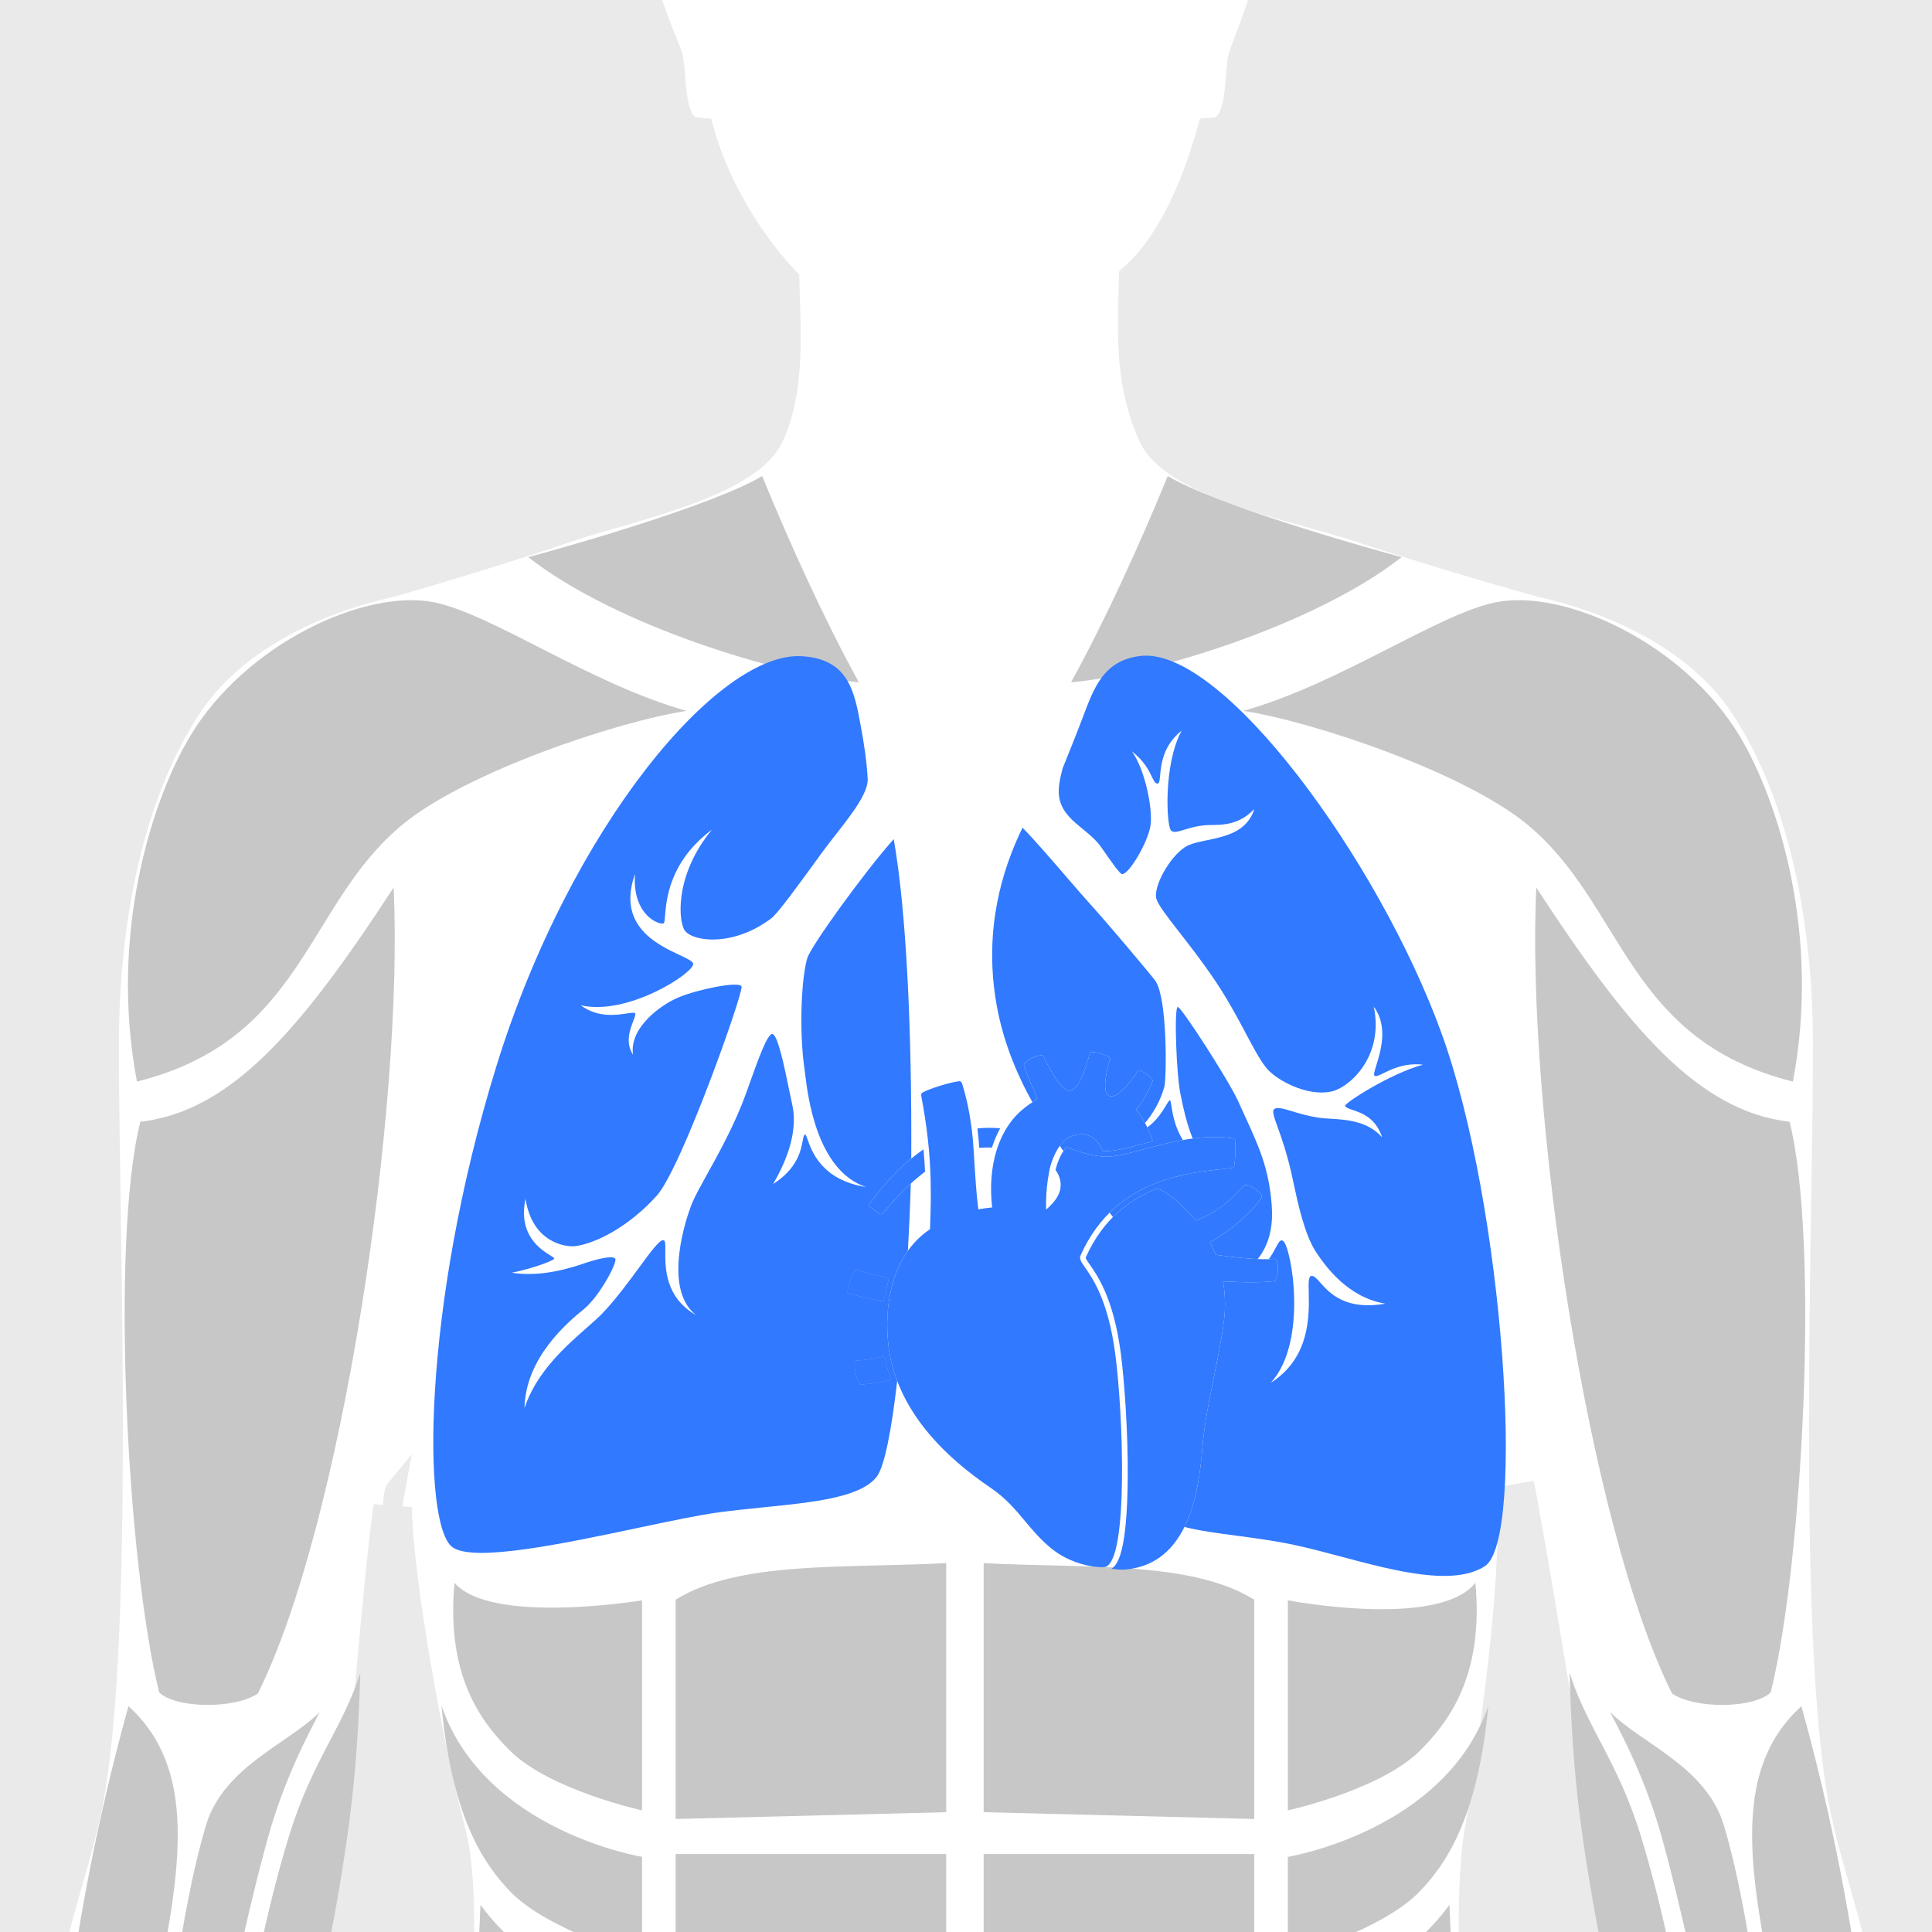 <svg width="120" height="120" viewBox="0 0 120 120" fill="none" xmlns="http://www.w3.org/2000/svg">
<rect x="0" y="0" width="120" height="120" fill="#333333" stroke="none"/>
<g clip-path="url(#clip0_25_19796)">
<rect width="120" height="398.48" transform="translate(0 -30.96)" fill="#EAEAEA"/>
<mask id="path-1-outside-1_25_19796" maskUnits="userSpaceOnUse" x="-2" y="-32.96" width="124" height="402" fill="black">
<rect fill="white" x="-2" y="-32.96" width="124" height="402"/>
<path d="M118.699 156.043C118.765 157.546 119.253 159.156 119.144 160.667C119.021 162.38 118.717 164.243 118.717 165.951C118.688 170.859 120.542 176.631 119.842 181.379C119.322 184.92 116.751 191.137 114.222 193.287C111.989 195.187 107.363 198.196 105.042 198.329C104.869 198.337 104.304 196.616 104.856 195.464C105.727 193.65 108.671 192.291 109.476 190.911C110.499 189.157 110.457 185.413 110.787 182.727C110.854 182.192 108.975 179.498 108.789 179.498C108.599 179.498 107.518 180.521 107.414 181.312C107.235 182.685 107.336 184.204 107.227 185.56C107.086 187.332 106.001 190.239 104.355 190.908C103.739 191.156 102.98 190.703 102.668 190.093C102.356 189.482 103.044 186.911 102.793 186.032C102.543 185.152 102.814 183.481 102.98 182.725C103.419 180.7 102.828 178.11 103.105 175.941C103.395 173.684 104.333 170.803 105.666 168.935C106.779 167.371 107.185 165.722 107.707 163.896C108.32 161.751 108.133 159.603 107.52 157.397C105.133 148.801 103.307 144.362 101.455 136.69C99.302 127.774 98.618 122.455 97.562 113.39C97.117 109.577 94.495 94.061 94.085 92.238C94.645 96.544 93.35 106.55 92.137 113.942C91.388 118.509 91.921 129.922 93.528 139.749C95.143 149.632 100.275 154.887 100.667 173.132C100.941 186.021 100.251 199.312 99.089 212.244C98.218 221.957 96.387 231.696 94.362 241.134C93.597 244.699 93.944 248.67 94.085 252.318C94.216 255.678 93.741 259.123 93.947 262.425C94.352 268.903 96.715 275.415 96.627 282.002C96.433 296.429 93.515 311.572 91.444 326.022C90.874 329.993 88.9 335.37 89.885 338.701C90.765 341.677 94.117 344.968 95.828 348.072C96.987 350.18 99.966 351.643 101.964 352.994C103.196 353.825 104.291 354.945 105.442 355.859C105.94 356.256 107.656 357.271 108.173 358.041C108.89 359.109 108.384 359.6 108.242 359.616C108.959 360.269 108.941 361.433 108.322 361.508C108.709 362.555 108.12 363.168 107.48 363.048C107.909 363.911 106.993 364.82 106.135 364.548C105.647 366.331 103.166 365.96 101.922 365.321C101.722 367.359 99.007 367.671 97.509 367.447C95.751 367.183 94.008 366.581 92.513 365.425C91.876 364.929 91.042 363.48 90.672 363.168C89.502 362.182 87.783 361.697 86.611 360.642C85.545 359.682 85.201 358.054 84.49 356.996C83.778 355.933 82.219 354.723 80.866 354.508C78.883 354.193 76.578 353.484 75.646 351.587C74.734 349.738 75.091 347.065 75.555 345.032C75.888 343.577 76.544 341.994 76.52 340.534C76.512 340.038 76.123 338.743 76.328 337.345C76.557 335.796 77.327 334.627 77.548 333.454C77.891 331.635 77.915 329.734 77.938 327.874L77.94 327.69C78.004 322.345 76.402 316.771 75.424 311.532C74.145 304.697 72.693 297.745 72.387 290.83C72.195 286.492 72.333 282.138 72.821 277.795C73.085 275.447 73.636 272.969 73.359 270.656C72.581 264.149 68.861 257.82 67.955 251.223C67.076 244.833 68.235 238.275 67.657 231.826C66.996 224.435 65.853 217.016 64.702 209.667C64.03 205.385 63.335 201.095 62.376 196.866C62.045 195.409 61.595 189.466 60.572 188.622C60.524 188.582 60.212 188.718 59.908 188.723C59.623 188.731 59.346 188.606 59.298 188.648C58.307 189.533 57.843 195.433 57.518 196.866C56.556 201.095 55.863 205.385 55.192 209.667L55.168 209.82C54.024 217.122 52.866 224.518 52.236 231.826C51.682 238.248 52.815 244.835 51.938 251.223C51.032 257.82 47.312 264.149 46.534 270.656C46.257 272.969 46.809 275.45 47.072 277.795C47.557 282.138 47.699 286.492 47.507 290.83C47.2 297.745 45.745 304.7 44.469 311.532C43.491 316.771 41.89 322.345 41.954 327.69L41.955 327.788C41.975 329.676 41.997 331.607 42.345 333.454C42.566 334.627 43.337 335.799 43.566 337.345C43.771 338.743 43.382 340.036 43.374 340.534C43.35 341.994 43.987 343.566 44.338 345.032C44.815 347.033 45.106 349.674 44.248 351.587C43.363 353.556 40.89 354.217 39.028 354.508C37.677 354.721 36.118 355.936 35.404 356.996C34.692 358.054 34.349 359.682 33.283 360.642C32.11 361.697 30.392 362.182 29.222 363.168C28.851 363.482 28.017 364.932 27.381 365.425C25.886 366.584 24.186 367.125 22.384 367.447C20.873 367.716 18.158 367.29 17.972 365.321C16.738 365.95 14.236 366.339 13.759 364.548C12.901 364.82 11.984 363.911 12.413 363.048C11.774 363.168 11.185 362.555 11.571 361.508C10.953 361.433 10.934 360.269 11.651 359.616C11.51 359.6 11.004 359.109 11.72 358.041C12.237 357.271 13.953 356.256 14.452 355.859C15.6 354.945 16.695 353.828 17.929 352.994C19.866 351.683 22.941 350.244 24.066 348.072C25.742 344.838 29.115 341.685 30.008 338.701C31.01 335.349 29.022 330.017 28.449 326.022C26.379 311.564 23.48 296.415 23.266 282.002C23.17 275.428 25.545 268.897 25.947 262.425C26.152 259.123 25.665 255.686 25.808 252.318C25.966 248.654 26.296 244.697 25.531 241.134C23.506 231.699 21.678 221.954 20.804 212.244C19.642 199.318 18.518 186.013 19.227 173.132C20.117 156.96 24.812 149.675 26.365 139.749C27.913 129.871 28.899 118.317 27.756 113.942C26.038 107.365 24.351 97.026 24.396 93.594C23.725 98.353 22.853 109.982 22.438 113.39C21.34 122.378 20.332 128.64 18.544 135.885C16.343 144.801 15.35 148.753 12.882 157.397C12.248 159.619 12.107 163.776 12.696 165.908C13.197 167.723 16.605 173.281 16.895 175.538C17.175 177.705 16.581 180.297 17.02 182.322C17.183 183.079 17.457 184.75 17.207 185.629C16.956 186.506 17.644 189.08 17.332 189.69C17.02 190.3 16.956 190.703 15.645 190.503C13.975 190.25 12.914 186.834 12.773 185.155C12.661 183.804 12.765 182.28 12.586 180.907C12.482 180.116 11.398 179.093 11.211 179.093C11.025 179.093 9.146 181.787 9.213 182.322C9.543 185.024 9.522 188.752 10.524 190.506C11.305 191.873 14.273 193.242 15.144 195.059C15.699 196.213 15.134 197.935 14.958 197.924C12.65 197.791 8.014 194.785 5.778 192.882C3.252 190.732 0.681 184.515 0.158 180.974C-0.542 176.223 1.312 172.868 1.283 167.957C1.272 166.249 0.968 164.387 0.846 162.673C0.739 161.162 1.224 159.553 1.291 158.05C1.6 151.138 1.533 147.756 1.698 140.602C1.874 132.997 1.384 129.695 2.596 122.317C3.167 118.845 4.544 115.325 5.205 111.877C7.182 101.556 6.172 75.573 6.183 64.872C6.191 57.8 7.473 49.636 11.403 43.651C14.156 39.459 19.328 36.984 24.124 35.918C27.951 34.817 31.756 33.639 35.529 32.368C38.767 31.279 46.257 29.746 47.547 26.874C48.768 24.15 48.551 20.937 48.454 17.547C48.434 17.527 48.416 17.506 48.397 17.486C45.873 14.779 44.005 11.182 43.243 8.501C41.082 8.341 41.517 4.56 41.208 3.601C40.898 2.639 38.492 -2.464 39.718 -3.722C40.312 -4.332 40.933 -3.826 40.933 -3.826C40.933 -3.826 39.731 -13.967 42.026 -19.92C43.819 -24.573 49.361 -30.96 59.34 -30.96H59.351H59.362C69.338 -30.96 74.883 -24.573 76.677 -19.92C78.971 -13.967 77.777 -3.746 77.777 -3.746C77.777 -3.746 78.497 -4.481 79.147 -3.778C80.106 -2.744 77.801 2.641 77.492 3.601C77.183 4.563 77.617 8.344 75.456 8.501C74.793 10.841 73.426 14.632 71.124 16.977C70.983 17.12 70.839 17.261 70.691 17.398L70.687 17.55C70.589 21.18 70.516 23.876 71.848 26.874C73.143 29.794 80.89 31.292 84.162 32.368C88.034 33.642 91.94 34.82 95.865 35.92C100.661 36.989 105.834 39.464 108.586 43.653C112.519 49.638 113.798 57.805 113.806 64.875C113.817 75.576 112.807 101.556 114.784 111.879C115.442 115.33 116.823 118.85 117.393 122.319C118.608 129.698 118.115 133.804 118.291 141.409C118.456 148.566 118.389 149.131 118.699 156.043Z"/>
</mask>
<path d="M118.699 156.043C118.765 157.546 119.253 159.156 119.144 160.667C119.021 162.38 118.717 164.243 118.717 165.951C118.688 170.859 120.542 176.631 119.842 181.379C119.322 184.92 116.751 191.137 114.222 193.287C111.989 195.187 107.363 198.196 105.042 198.329C104.869 198.337 104.304 196.616 104.856 195.464C105.727 193.65 108.671 192.291 109.476 190.911C110.499 189.157 110.457 185.413 110.787 182.727C110.854 182.192 108.975 179.498 108.789 179.498C108.599 179.498 107.518 180.521 107.414 181.312C107.235 182.685 107.336 184.204 107.227 185.56C107.086 187.332 106.001 190.239 104.355 190.908C103.739 191.156 102.98 190.703 102.668 190.093C102.356 189.482 103.044 186.911 102.793 186.032C102.543 185.152 102.814 183.481 102.98 182.725C103.419 180.7 102.828 178.11 103.105 175.941C103.395 173.684 104.333 170.803 105.666 168.935C106.779 167.371 107.185 165.722 107.707 163.896C108.32 161.751 108.133 159.603 107.52 157.397C105.133 148.801 103.307 144.362 101.455 136.69C99.302 127.774 98.618 122.455 97.562 113.39C97.117 109.577 94.495 94.061 94.085 92.238C94.645 96.544 93.35 106.55 92.137 113.942C91.388 118.509 91.921 129.922 93.528 139.749C95.143 149.632 100.275 154.887 100.667 173.132C100.941 186.021 100.251 199.312 99.089 212.244C98.218 221.957 96.387 231.696 94.362 241.134C93.597 244.699 93.944 248.67 94.085 252.318C94.216 255.678 93.741 259.123 93.947 262.425C94.352 268.903 96.715 275.415 96.627 282.002C96.433 296.429 93.515 311.572 91.444 326.022C90.874 329.993 88.9 335.37 89.885 338.701C90.765 341.677 94.117 344.968 95.828 348.072C96.987 350.18 99.966 351.643 101.964 352.994C103.196 353.825 104.291 354.945 105.442 355.859C105.94 356.256 107.656 357.271 108.173 358.041C108.89 359.109 108.384 359.6 108.242 359.616C108.959 360.269 108.941 361.433 108.322 361.508C108.709 362.555 108.12 363.168 107.48 363.048C107.909 363.911 106.993 364.82 106.135 364.548C105.647 366.331 103.166 365.96 101.922 365.321C101.722 367.359 99.007 367.671 97.509 367.447C95.751 367.183 94.008 366.581 92.513 365.425C91.876 364.929 91.042 363.48 90.672 363.168C89.502 362.182 87.783 361.697 86.611 360.642C85.545 359.682 85.201 358.054 84.49 356.996C83.778 355.933 82.219 354.723 80.866 354.508C78.883 354.193 76.578 353.484 75.646 351.587C74.734 349.738 75.091 347.065 75.555 345.032C75.888 343.577 76.544 341.994 76.52 340.534C76.512 340.038 76.123 338.743 76.328 337.345C76.557 335.796 77.327 334.627 77.548 333.454C77.891 331.635 77.915 329.734 77.938 327.874L77.94 327.69C78.004 322.345 76.402 316.771 75.424 311.532C74.145 304.697 72.693 297.745 72.387 290.83C72.195 286.492 72.333 282.138 72.821 277.795C73.085 275.447 73.636 272.969 73.359 270.656C72.581 264.149 68.861 257.82 67.955 251.223C67.076 244.833 68.235 238.275 67.657 231.826C66.996 224.435 65.853 217.016 64.702 209.667C64.03 205.385 63.335 201.095 62.376 196.866C62.045 195.409 61.595 189.466 60.572 188.622C60.524 188.582 60.212 188.718 59.908 188.723C59.623 188.731 59.346 188.606 59.298 188.648C58.307 189.533 57.843 195.433 57.518 196.866C56.556 201.095 55.863 205.385 55.192 209.667L55.168 209.82C54.024 217.122 52.866 224.518 52.236 231.826C51.682 238.248 52.815 244.835 51.938 251.223C51.032 257.82 47.312 264.149 46.534 270.656C46.257 272.969 46.809 275.45 47.072 277.795C47.557 282.138 47.699 286.492 47.507 290.83C47.2 297.745 45.745 304.7 44.469 311.532C43.491 316.771 41.89 322.345 41.954 327.69L41.955 327.788C41.975 329.676 41.997 331.607 42.345 333.454C42.566 334.627 43.337 335.799 43.566 337.345C43.771 338.743 43.382 340.036 43.374 340.534C43.35 341.994 43.987 343.566 44.338 345.032C44.815 347.033 45.106 349.674 44.248 351.587C43.363 353.556 40.89 354.217 39.028 354.508C37.677 354.721 36.118 355.936 35.404 356.996C34.692 358.054 34.349 359.682 33.283 360.642C32.11 361.697 30.392 362.182 29.222 363.168C28.851 363.482 28.017 364.932 27.381 365.425C25.886 366.584 24.186 367.125 22.384 367.447C20.873 367.716 18.158 367.29 17.972 365.321C16.738 365.95 14.236 366.339 13.759 364.548C12.901 364.82 11.984 363.911 12.413 363.048C11.774 363.168 11.185 362.555 11.571 361.508C10.953 361.433 10.934 360.269 11.651 359.616C11.51 359.6 11.004 359.109 11.72 358.041C12.237 357.271 13.953 356.256 14.452 355.859C15.6 354.945 16.695 353.828 17.929 352.994C19.866 351.683 22.941 350.244 24.066 348.072C25.742 344.838 29.115 341.685 30.008 338.701C31.01 335.349 29.022 330.017 28.449 326.022C26.379 311.564 23.48 296.415 23.266 282.002C23.17 275.428 25.545 268.897 25.947 262.425C26.152 259.123 25.665 255.686 25.808 252.318C25.966 248.654 26.296 244.697 25.531 241.134C23.506 231.699 21.678 221.954 20.804 212.244C19.642 199.318 18.518 186.013 19.227 173.132C20.117 156.96 24.812 149.675 26.365 139.749C27.913 129.871 28.899 118.317 27.756 113.942C26.038 107.365 24.351 97.026 24.396 93.594C23.725 98.353 22.853 109.982 22.438 113.39C21.34 122.378 20.332 128.64 18.544 135.885C16.343 144.801 15.35 148.753 12.882 157.397C12.248 159.619 12.107 163.776 12.696 165.908C13.197 167.723 16.605 173.281 16.895 175.538C17.175 177.705 16.581 180.297 17.02 182.322C17.183 183.079 17.457 184.75 17.207 185.629C16.956 186.506 17.644 189.08 17.332 189.69C17.02 190.3 16.956 190.703 15.645 190.503C13.975 190.25 12.914 186.834 12.773 185.155C12.661 183.804 12.765 182.28 12.586 180.907C12.482 180.116 11.398 179.093 11.211 179.093C11.025 179.093 9.146 181.787 9.213 182.322C9.543 185.024 9.522 188.752 10.524 190.506C11.305 191.873 14.273 193.242 15.144 195.059C15.699 196.213 15.134 197.935 14.958 197.924C12.65 197.791 8.014 194.785 5.778 192.882C3.252 190.732 0.681 184.515 0.158 180.974C-0.542 176.223 1.312 172.868 1.283 167.957C1.272 166.249 0.968 164.387 0.846 162.673C0.739 161.162 1.224 159.553 1.291 158.05C1.6 151.138 1.533 147.756 1.698 140.602C1.874 132.997 1.384 129.695 2.596 122.317C3.167 118.845 4.544 115.325 5.205 111.877C7.182 101.556 6.172 75.573 6.183 64.872C6.191 57.8 7.473 49.636 11.403 43.651C14.156 39.459 19.328 36.984 24.124 35.918C27.951 34.817 31.756 33.639 35.529 32.368C38.767 31.279 46.257 29.746 47.547 26.874C48.768 24.15 48.551 20.937 48.454 17.547C48.434 17.527 48.416 17.506 48.397 17.486C45.873 14.779 44.005 11.182 43.243 8.501C41.082 8.341 41.517 4.56 41.208 3.601C40.898 2.639 38.492 -2.464 39.718 -3.722C40.312 -4.332 40.933 -3.826 40.933 -3.826C40.933 -3.826 39.731 -13.967 42.026 -19.92C43.819 -24.573 49.361 -30.96 59.34 -30.96H59.351H59.362C69.338 -30.96 74.883 -24.573 76.677 -19.92C78.971 -13.967 77.777 -3.746 77.777 -3.746C77.777 -3.746 78.497 -4.481 79.147 -3.778C80.106 -2.744 77.801 2.641 77.492 3.601C77.183 4.563 77.617 8.344 75.456 8.501C74.793 10.841 73.426 14.632 71.124 16.977C70.983 17.12 70.839 17.261 70.691 17.398L70.687 17.55C70.589 21.18 70.516 23.876 71.848 26.874C73.143 29.794 80.89 31.292 84.162 32.368C88.034 33.642 91.94 34.82 95.865 35.92C100.661 36.989 105.834 39.464 108.586 43.653C112.519 49.638 113.798 57.805 113.806 64.875C113.817 75.576 112.807 101.556 114.784 111.879C115.442 115.33 116.823 118.85 117.393 122.319C118.608 129.698 118.115 133.804 118.291 141.409C118.456 148.566 118.389 149.131 118.699 156.043Z" fill="white"/>
<path d="M24.396 93.594L23.796 93.586L24.99 93.677L24.396 93.594ZM24.569 92.497L25.159 92.605L25.579 90.326L24.106 92.115L24.569 92.497ZM24.396 93.594L24.996 93.603C25 93.329 25.015 93.119 25.037 92.972C25.048 92.898 25.059 92.853 25.067 92.829C25.077 92.799 25.072 92.829 25.032 92.878L24.569 92.497L24.106 92.115C24.01 92.232 23.957 92.362 23.925 92.46C23.891 92.566 23.868 92.679 23.851 92.791C23.816 93.016 23.8 93.287 23.796 93.586L24.396 93.594ZM24.569 92.497L23.979 92.388C23.921 92.703 23.861 93.085 23.802 93.512L24.396 93.594L24.99 93.677C25.048 93.261 25.105 92.898 25.159 92.605L24.569 92.497ZM119.144 160.667L117.947 160.58L117.947 160.581L119.144 160.667ZM118.699 156.043L119.897 155.99L119.897 155.99L118.699 156.043ZM118.291 141.409L119.491 141.381L119.491 141.381L118.291 141.409ZM117.393 122.319L116.209 122.514L116.209 122.514L117.393 122.319ZM114.784 111.879L115.963 111.654L115.963 111.654L114.784 111.879ZM113.806 64.875L115.006 64.874V64.873L113.806 64.875ZM108.586 43.653L107.583 44.312L107.583 44.312L108.586 43.653ZM95.865 35.92L95.541 37.076L95.572 37.085L95.604 37.092L95.865 35.92ZM84.162 32.368L83.787 33.508L83.787 33.508L84.162 32.368ZM71.848 26.874L72.945 26.387L72.945 26.387L71.848 26.874ZM47.547 26.874L48.641 27.365L48.642 27.365L47.547 26.874ZM35.529 32.368L35.146 31.231L35.146 31.231L35.529 32.368ZM24.124 35.918L24.385 37.089L24.421 37.081L24.456 37.071L24.124 35.918ZM11.403 43.651L12.406 44.309L12.406 44.309L11.403 43.651ZM6.183 64.872L4.983 64.871V64.871L6.183 64.872ZM5.205 111.877L6.384 112.103L6.384 112.102L5.205 111.877ZM2.596 122.317L3.781 122.511L3.781 122.511L2.596 122.317ZM1.698 140.602L0.499 140.574L0.499 140.574L1.698 140.602ZM1.291 158.05L0.092 157.996L0.092 157.997L1.291 158.05ZM0.846 162.673L-0.351 162.758L-0.351 162.759L0.846 162.673ZM1.283 167.957L2.483 167.95L2.483 167.95L1.283 167.957ZM0.158 180.974L1.345 180.799L1.345 180.799L0.158 180.974ZM5.778 192.882L5 193.796L5 193.796L5.778 192.882ZM14.958 197.924L15.03 196.726L15.027 196.726L14.958 197.924ZM15.144 195.059L14.062 195.578L14.063 195.579L15.144 195.059ZM10.524 190.506L11.566 189.91L11.566 189.91L10.524 190.506ZM9.213 182.322L10.404 182.177L10.404 182.174L9.213 182.322ZM12.586 180.907L13.776 180.753L13.776 180.751L12.586 180.907ZM12.773 185.155L11.577 185.254L11.577 185.256L12.773 185.155ZM15.645 190.503L15.826 189.317L15.825 189.316L15.645 190.503ZM17.332 189.69L18.401 190.236L18.401 190.236L17.332 189.69ZM17.207 185.629L18.361 185.959L18.361 185.958L17.207 185.629ZM17.02 182.322L18.194 182.07L18.193 182.068L17.02 182.322ZM16.895 175.538L15.705 175.691L15.705 175.692L16.895 175.538ZM12.696 165.908L13.852 165.589L13.852 165.589L12.696 165.908ZM12.882 157.397L11.728 157.068L11.728 157.068L12.882 157.397ZM18.544 135.885L19.709 136.173L19.709 136.173L18.544 135.885ZM22.438 113.39L23.629 113.536L23.629 113.535L22.438 113.39ZM24.396 93.594L25.596 93.61L23.208 93.427L24.396 93.594ZM27.756 113.942L28.917 113.638L28.917 113.638L27.756 113.942ZM26.365 139.749L25.18 139.563L25.18 139.563L26.365 139.749ZM19.227 173.132L18.029 173.066L19.227 173.132ZM20.804 212.244L19.609 212.351L19.609 212.351L20.804 212.244ZM25.531 241.134L24.358 241.386L24.358 241.386L25.531 241.134ZM25.808 252.318L24.61 252.266L24.61 252.267L25.808 252.318ZM25.947 262.425L27.145 262.499L27.145 262.499L25.947 262.425ZM23.266 282.002L22.066 282.02L22.066 282.02L23.266 282.002ZM28.449 326.022L27.261 326.192L27.261 326.193L28.449 326.022ZM30.008 338.701L31.158 339.045L31.158 339.044L30.008 338.701ZM24.066 348.072L23 347.52L23 347.521L24.066 348.072ZM17.929 352.994L18.601 353.988L18.602 353.988L17.929 352.994ZM14.452 355.859L13.704 354.92L13.704 354.92L14.452 355.859ZM11.72 358.041L10.724 357.372L10.724 357.372L11.72 358.041ZM11.651 359.616L12.459 360.503L14.415 358.721L11.786 358.423L11.651 359.616ZM11.571 361.508L12.697 361.923L13.223 360.498L11.715 360.316L11.571 361.508ZM12.413 363.048L13.488 363.582L14.56 361.424L12.192 361.868L12.413 363.048ZM13.759 364.548L14.918 364.239L14.595 363.024L13.396 363.404L13.759 364.548ZM17.972 365.321L19.166 365.208L19 363.45L17.427 364.252L17.972 365.321ZM22.384 367.447L22.595 368.629L22.596 368.628L22.384 367.447ZM27.381 365.425L26.646 364.476L26.645 364.476L27.381 365.425ZM29.222 363.168L28.448 362.25L28.445 362.253L29.222 363.168ZM33.283 360.642L34.086 361.534L34.086 361.534L33.283 360.642ZM35.404 356.996L34.408 356.326L34.408 356.327L35.404 356.996ZM39.028 354.508L38.843 353.322L38.841 353.322L39.028 354.508ZM44.248 351.587L45.343 352.079L45.343 352.078L44.248 351.587ZM44.338 345.032L45.506 344.754L45.505 344.752L44.338 345.032ZM43.374 340.534L44.574 340.554L44.574 340.553L43.374 340.534ZM43.566 337.345L44.753 337.17L44.753 337.169L43.566 337.345ZM42.345 333.454L43.525 333.232L43.525 333.232L42.345 333.454ZM41.955 327.788L40.755 327.801L41.955 327.788ZM41.954 327.69L43.154 327.677L43.154 327.676L41.954 327.69ZM44.469 311.532L43.289 311.312L43.289 311.312L44.469 311.532ZM47.507 290.83L48.706 290.883L48.706 290.883L47.507 290.83ZM47.072 277.795L48.265 277.661L48.265 277.66L47.072 277.795ZM46.534 270.656L47.726 270.799L47.726 270.798L46.534 270.656ZM51.938 251.223L53.127 251.386L53.127 251.386L51.938 251.223ZM52.236 231.826L53.432 231.93L53.432 231.93L52.236 231.826ZM55.168 209.82L53.982 209.634L55.168 209.82ZM55.192 209.667L54.006 209.481L54.006 209.482L55.192 209.667ZM57.518 196.866L58.688 197.132L58.688 197.131L57.518 196.866ZM59.298 188.648L58.501 187.751L58.499 187.753L59.298 188.648ZM59.908 188.723L59.887 187.523L59.874 187.523L59.908 188.723ZM60.572 188.622L59.803 189.544L59.808 189.547L60.572 188.622ZM62.376 196.866L61.205 197.131L61.205 197.132L62.376 196.866ZM64.702 209.667L65.887 209.481L65.887 209.481L64.702 209.667ZM67.657 231.826L66.462 231.933L66.462 231.934L67.657 231.826ZM67.955 251.223L69.144 251.059L69.144 251.059L67.955 251.223ZM73.359 270.656L72.168 270.798L72.168 270.799L73.359 270.656ZM72.821 277.795L71.629 277.661L71.629 277.661L72.821 277.795ZM72.387 290.83L71.188 290.883L71.188 290.883L72.387 290.83ZM75.424 311.532L76.604 311.312L76.604 311.311L75.424 311.532ZM77.94 327.69L79.14 327.705L79.14 327.705L77.94 327.69ZM77.938 327.874L76.738 327.859V327.859L77.938 327.874ZM77.548 333.454L76.369 333.232V333.232L77.548 333.454ZM76.328 337.345L75.141 337.169L75.14 337.17L76.328 337.345ZM76.52 340.534L75.32 340.553L75.32 340.554L76.52 340.534ZM75.555 345.032L74.385 344.764L74.385 344.765L75.555 345.032ZM75.646 351.587L76.722 351.058L76.722 351.057L75.646 351.587ZM80.866 354.508L81.055 353.323L81.054 353.322L80.866 354.508ZM84.49 356.996L83.492 357.664L83.494 357.666L84.49 356.996ZM86.611 360.642L85.808 361.534H85.808L86.611 360.642ZM90.672 363.168L89.898 364.085L89.899 364.086L90.672 363.168ZM92.513 365.425L91.776 366.372L91.779 366.374L92.513 365.425ZM97.509 367.447L97.331 368.634L97.332 368.634L97.509 367.447ZM101.922 365.321L102.47 364.254L100.9 363.446L100.728 365.204L101.922 365.321ZM106.135 364.548L106.497 363.404L105.307 363.027L104.977 364.231L106.135 364.548ZM107.48 363.048L107.701 361.868L105.334 361.424L106.406 363.582L107.48 363.048ZM108.322 361.508L108.179 360.316L106.671 360.498L107.197 361.923L108.322 361.508ZM108.242 359.616L108.107 358.423L105.478 358.721L107.434 360.503L108.242 359.616ZM108.173 358.041L109.17 357.372L109.169 357.372L108.173 358.041ZM105.442 355.859L106.19 354.92L106.188 354.919L105.442 355.859ZM101.964 352.994L101.292 353.988L101.293 353.989L101.964 352.994ZM95.828 348.072L96.879 347.494L96.879 347.493L95.828 348.072ZM89.885 338.701L91.036 338.361L91.036 338.36L89.885 338.701ZM91.444 326.022L92.632 326.193L92.632 326.193L91.444 326.022ZM96.627 282.002L97.827 282.018V282.018L96.627 282.002ZM93.947 262.425L92.749 262.499L92.749 262.5L93.947 262.425ZM94.085 252.318L92.886 252.364L92.886 252.364L94.085 252.318ZM94.362 241.134L93.189 240.882L93.189 240.882L94.362 241.134ZM99.089 212.244L97.894 212.137L97.894 212.137L99.089 212.244ZM100.667 173.132L101.866 173.106L101.866 173.106L100.667 173.132ZM93.528 139.749L94.712 139.556L94.712 139.555L93.528 139.749ZM92.137 113.942L90.953 113.748L90.953 113.748L92.137 113.942ZM94.085 92.238L95.256 91.975L92.895 92.393L94.085 92.238ZM97.562 113.39L98.754 113.251L98.754 113.251L97.562 113.39ZM101.455 136.69L102.622 136.408L102.622 136.408L101.455 136.69ZM107.52 157.397L106.364 157.718L106.364 157.718L107.52 157.397ZM107.707 163.896L108.86 164.226L108.861 164.226L107.707 163.896ZM105.666 168.935L106.643 169.632L106.643 169.631L105.666 168.935ZM103.105 175.941L101.915 175.787L101.915 175.788L103.105 175.941ZM102.98 182.725L104.152 182.981L104.152 182.979L102.98 182.725ZM102.668 190.093L103.737 189.547H103.737L102.668 190.093ZM104.355 190.908L104.803 192.021L104.806 192.02L104.355 190.908ZM107.227 185.56L106.031 185.464L106.031 185.465L107.227 185.56ZM107.414 181.312L106.224 181.156L106.224 181.158L107.414 181.312ZM110.787 182.727L109.596 182.579L109.596 182.581L110.787 182.727ZM109.476 190.911L108.44 190.306L108.439 190.306L109.476 190.911ZM104.856 195.464L103.774 194.945L103.773 194.946L104.856 195.464ZM105.042 198.329L105.097 199.528L105.111 199.527L105.042 198.329ZM114.222 193.287L113.445 192.373L113.444 192.374L114.222 193.287ZM119.842 181.379L118.655 181.204L118.654 181.205L119.842 181.379ZM118.717 165.951L119.917 165.958V165.951H118.717ZM77.777 -3.746L76.585 -3.885L76.178 -0.395L78.635 -2.907L77.777 -3.746ZM76.677 -19.92L77.796 -20.352L77.796 -20.352L76.677 -19.92ZM42.026 -19.92L40.906 -20.352L40.906 -20.352L42.026 -19.92ZM40.933 -3.826L40.175 -2.896L42.474 -1.021L42.125 -3.967L40.933 -3.826ZM39.718 -3.722L40.577 -2.884L40.578 -2.885L39.718 -3.722ZM41.208 3.601L40.065 3.968L40.065 3.969L41.208 3.601ZM43.243 8.501L44.398 8.173L44.168 7.366L43.332 7.304L43.243 8.501ZM48.397 17.486L49.275 16.669L49.275 16.668L48.397 17.486ZM71.124 16.977L70.267 16.137L70.267 16.137L71.124 16.977ZM75.456 8.501L75.369 7.304L74.531 7.365L74.302 8.174L75.456 8.501ZM77.492 3.601L76.35 3.233L76.35 3.234L77.492 3.601ZM79.147 -3.778L78.266 -2.963L78.267 -2.962L79.147 -3.778ZM48.454 17.547L49.653 17.512L49.64 17.05L49.32 16.716L48.454 17.547ZM70.691 17.398L69.874 16.519L69.505 16.862L69.491 17.366L70.691 17.398ZM70.687 17.55L71.886 17.582V17.582L70.687 17.55ZM119.144 160.667L120.34 160.753C120.405 159.854 120.291 158.96 120.174 158.174C120.05 157.346 119.927 156.66 119.897 155.99L118.699 156.043L117.5 156.097C117.537 156.93 117.691 157.8 117.8 158.53C117.916 159.303 117.991 159.968 117.947 160.58L119.144 160.667ZM118.699 156.043L119.897 155.99C119.589 149.095 119.656 148.558 119.491 141.381L118.291 141.409L117.091 141.437C117.256 148.575 117.19 149.168 117.5 156.097L118.699 156.043ZM118.291 141.409L119.491 141.381C119.318 133.907 119.81 129.613 118.577 122.124L117.393 122.319L116.209 122.514C117.406 129.783 116.912 133.701 117.091 141.437L118.291 141.409ZM117.393 122.319L118.577 122.125C118.279 120.312 117.772 118.502 117.275 116.763C116.772 115 116.28 113.315 115.963 111.654L114.784 111.879L113.605 112.104C113.947 113.894 114.474 115.694 114.968 117.422C115.468 119.173 115.936 120.857 116.209 122.514L117.393 122.319ZM114.784 111.879L115.963 111.654C114.999 106.624 114.754 97.666 114.758 88.519C114.76 83.968 114.823 79.402 114.885 75.3C114.948 71.205 115.009 67.561 115.006 64.874L113.806 64.875L112.606 64.876C112.609 67.539 112.548 71.156 112.486 75.264C112.423 79.366 112.36 83.947 112.358 88.518C112.354 97.618 112.592 106.812 113.606 112.105L114.784 111.879ZM113.806 64.875L115.006 64.873C114.998 57.708 113.71 49.264 109.589 42.994L108.586 43.653L107.583 44.312C111.329 50.012 112.598 57.902 112.606 64.876L113.806 64.875ZM108.586 43.653L109.589 42.994C106.592 38.434 101.067 35.85 96.126 34.749L95.865 35.92L95.604 37.092C100.256 38.128 105.075 40.495 107.583 44.312L108.586 43.653ZM95.865 35.92L96.189 34.765C92.279 33.669 88.39 32.496 84.537 31.229L84.162 32.368L83.787 33.508C87.677 34.788 91.601 35.971 95.541 37.076L95.865 35.92ZM84.162 32.368L84.537 31.229C83.685 30.948 82.546 30.642 81.363 30.311C80.159 29.974 78.874 29.603 77.659 29.18C76.436 28.753 75.33 28.29 74.47 27.78C73.581 27.254 73.116 26.773 72.945 26.387L71.848 26.874L70.751 27.36C71.228 28.435 72.218 29.236 73.247 29.846C74.306 30.473 75.584 30.998 76.869 31.446C78.16 31.896 79.507 32.284 80.716 32.622C81.947 32.966 83.003 33.25 83.787 33.508L84.162 32.368ZM47.547 26.874L46.452 26.382C46.28 26.766 45.823 27.242 44.959 27.764C44.123 28.269 43.049 28.733 41.862 29.161C40.68 29.586 39.431 29.961 38.257 30.302C37.103 30.637 35.987 30.948 35.146 31.231L35.529 32.368L35.912 33.506C36.69 33.244 37.725 32.955 38.926 32.606C40.107 32.264 41.418 31.872 42.675 31.419C43.926 30.968 45.169 30.442 46.201 29.818C47.206 29.21 48.169 28.418 48.641 27.365L47.547 26.874ZM35.529 32.368L35.146 31.231C31.392 32.496 27.604 33.668 23.793 34.764L24.124 35.918L24.456 37.071C28.298 35.966 32.12 34.783 35.912 33.506L35.529 32.368ZM24.124 35.918L23.864 34.746C18.922 35.844 13.397 38.429 10.4 42.992L11.403 43.651L12.406 44.309C14.915 40.489 19.733 38.123 24.385 37.089L24.124 35.918ZM11.403 43.651L10.4 42.992C6.283 49.262 4.991 57.702 4.983 64.871L6.183 64.872L7.383 64.873C7.391 57.898 8.663 50.009 12.406 44.309L11.403 43.651ZM6.183 64.872L4.983 64.871C4.98 67.559 5.042 71.202 5.104 75.298C5.166 79.4 5.23 83.966 5.232 88.518C5.236 97.665 4.99 106.623 4.027 111.651L5.205 111.877L6.384 112.102C7.398 106.81 7.636 97.617 7.632 88.517C7.63 83.945 7.566 79.364 7.504 75.262C7.441 71.153 7.38 67.536 7.383 64.873L6.183 64.872ZM5.205 111.877L4.027 111.651C3.708 113.311 3.216 114.996 2.713 116.758C2.216 118.498 1.71 120.309 1.412 122.122L2.596 122.317L3.781 122.511C4.053 120.853 4.521 119.168 5.021 117.417C5.514 115.69 6.041 113.89 6.384 112.103L5.205 111.877ZM2.596 122.317L1.412 122.122C0.182 129.611 0.672 133.095 0.499 140.574L1.698 140.602L2.898 140.629C3.077 132.899 2.586 129.78 3.781 122.511L2.596 122.317ZM1.698 140.602L0.499 140.574C0.333 147.771 0.4 151.098 0.092 157.996L1.291 158.05L2.49 158.104C2.799 151.177 2.734 147.742 2.898 140.629L1.698 140.602ZM1.291 158.05L0.092 157.997C0.062 158.667 -0.06 159.354 -0.184 160.181C-0.301 160.966 -0.415 161.86 -0.351 162.758L0.846 162.673L2.043 162.589C2 161.976 2.075 161.309 2.19 160.536C2.299 159.805 2.453 158.936 2.49 158.103L1.291 158.05ZM0.846 162.673L-0.351 162.759C-0.288 163.641 -0.177 164.573 -0.087 165.441C0.005 166.328 0.078 167.172 0.083 167.965L1.283 167.957L2.483 167.95C2.477 167.034 2.393 166.093 2.3 165.193C2.205 164.274 2.102 163.419 2.043 162.588L0.846 162.673ZM1.283 167.957L0.083 167.964C0.097 170.281 -0.33 172.215 -0.712 174.311C-1.09 176.386 -1.409 178.572 -1.029 181.149L0.158 180.974L1.345 180.799C1.025 178.625 1.282 176.758 1.649 174.74C2.013 172.744 2.498 170.545 2.483 167.95L1.283 167.957ZM0.158 180.974L-1.029 181.149C-0.747 183.063 0.069 185.612 1.123 187.944C2.162 190.243 3.525 192.541 5 193.796L5.778 192.882L6.556 191.969C5.505 191.074 4.319 189.188 3.31 186.956C2.316 184.756 1.586 182.427 1.345 180.799L0.158 180.974ZM5.778 192.882L5 193.796C6.177 194.798 7.954 196.065 9.737 197.104C10.63 197.624 11.546 198.099 12.404 198.456C13.241 198.804 14.111 199.077 14.889 199.122L14.958 197.924L15.027 196.726C14.651 196.704 14.076 196.552 13.325 196.24C12.595 195.936 11.779 195.515 10.945 195.03C9.274 194.056 7.615 192.87 6.556 191.969L5.778 192.882ZM14.958 197.924L14.885 199.122C15.384 199.152 15.707 198.88 15.798 198.798C15.922 198.686 16.003 198.57 16.047 198.502C16.14 198.358 16.209 198.204 16.258 198.077C16.361 197.811 16.451 197.479 16.509 197.122C16.62 196.443 16.657 195.437 16.226 194.54L15.144 195.059L14.063 195.579C14.186 195.835 14.217 196.267 14.141 196.734C14.105 196.951 14.055 197.119 14.02 197.209C14.001 197.26 14 197.248 14.031 197.2C14.044 197.181 14.095 197.102 14.192 197.015C14.255 196.957 14.554 196.697 15.03 196.726L14.958 197.924ZM15.144 195.059L16.226 194.541C15.648 193.335 14.444 192.374 13.539 191.668C13.041 191.279 12.61 190.954 12.24 190.632C11.862 190.304 11.657 190.07 11.566 189.91L10.524 190.506L9.482 191.101C9.781 191.625 10.24 192.075 10.666 192.444C11.099 192.82 11.611 193.208 12.062 193.56C13.054 194.334 13.769 194.967 14.062 195.578L15.144 195.059ZM10.524 190.506L11.566 189.91C11.204 189.278 10.973 188.146 10.81 186.641C10.731 185.917 10.673 185.162 10.612 184.399C10.553 183.645 10.49 182.881 10.404 182.177L9.213 182.322L8.022 182.468C8.101 183.114 8.16 183.83 8.22 184.589C8.28 185.34 8.341 186.134 8.424 186.899C8.583 188.371 8.841 189.98 9.482 191.101L10.524 190.506ZM9.213 182.322L10.404 182.174C10.422 182.324 10.4 182.427 10.398 182.44C10.392 182.466 10.39 182.468 10.4 182.439C10.421 182.382 10.464 182.284 10.537 182.143C10.68 181.865 10.891 181.516 11.121 181.164C11.35 180.814 11.582 180.487 11.761 180.255C11.853 180.136 11.916 180.061 11.95 180.024C11.97 180.003 11.958 180.018 11.923 180.047C11.906 180.061 11.856 180.102 11.781 180.145C11.736 180.17 11.522 180.293 11.211 180.293V179.093V177.893C10.889 177.893 10.66 178.021 10.597 178.057C10.504 178.11 10.433 178.165 10.392 178.199C10.309 178.268 10.237 178.342 10.188 178.395C10.084 178.508 9.971 178.647 9.861 178.789C9.637 179.079 9.369 179.459 9.113 179.85C8.859 180.238 8.6 180.663 8.405 181.04C8.308 181.227 8.214 181.427 8.144 181.62C8.095 181.756 7.975 182.095 8.022 182.47L9.213 182.322ZM11.211 179.093V180.293C11.086 180.293 10.988 180.272 10.929 180.257C10.867 180.241 10.82 180.223 10.79 180.21C10.732 180.186 10.696 180.164 10.688 180.159C10.671 180.148 10.681 180.153 10.721 180.186C10.795 180.248 10.906 180.354 11.023 180.489C11.14 180.624 11.242 180.763 11.314 180.888C11.392 181.024 11.399 181.082 11.396 181.064L12.586 180.907L13.776 180.751C13.675 179.985 13.171 179.303 12.837 178.917C12.646 178.697 12.444 178.499 12.26 178.344C12.17 178.269 12.064 178.188 11.951 178.118C11.896 178.083 11.817 178.039 11.723 177.999C11.651 177.969 11.461 177.893 11.211 177.893V179.093ZM12.586 180.907L11.396 181.062C11.476 181.673 11.494 182.335 11.505 183.056C11.515 183.754 11.517 184.527 11.577 185.254L12.773 185.155L13.969 185.056C13.917 184.432 13.915 183.767 13.904 183.022C13.894 182.301 13.875 181.515 13.776 180.753L12.586 180.907ZM12.773 185.155L11.577 185.256C11.659 186.232 11.994 187.637 12.541 188.855C12.815 189.466 13.167 190.086 13.611 190.59C14.049 191.087 14.664 191.568 15.466 191.689L15.645 190.503L15.825 189.316C15.792 189.311 15.647 189.27 15.412 189.003C15.183 188.743 14.948 188.356 14.73 187.872C14.293 186.899 14.028 185.757 13.969 185.054L12.773 185.155ZM15.645 190.503L15.464 191.689C16.167 191.796 16.923 191.819 17.548 191.386C17.856 191.172 18.041 190.907 18.158 190.708C18.248 190.553 18.364 190.308 18.401 190.236L17.332 189.69L16.264 189.144C16.22 189.229 16.174 189.324 16.148 189.376C16.117 189.44 16.099 189.475 16.085 189.497C16.061 189.539 16.089 189.477 16.179 189.414C16.275 189.348 16.343 189.348 16.301 189.352C16.244 189.357 16.104 189.359 15.826 189.317L15.645 190.503ZM17.332 189.69L18.401 190.236C18.544 189.956 18.585 189.668 18.601 189.482C18.62 189.275 18.617 189.061 18.607 188.863C18.588 188.47 18.533 188.018 18.483 187.614C18.431 187.188 18.384 186.803 18.362 186.47C18.351 186.306 18.349 186.175 18.352 186.075C18.356 185.967 18.367 185.938 18.361 185.959L17.207 185.629L16.053 185.3C15.928 185.738 15.943 186.249 15.967 186.626C15.994 187.041 16.052 187.502 16.101 187.906C16.153 188.331 16.196 188.691 16.21 188.98C16.217 189.123 16.215 189.217 16.211 189.271C16.204 189.346 16.198 189.272 16.264 189.144L17.332 189.69ZM17.207 185.629L18.361 185.958C18.552 185.288 18.522 184.457 18.463 183.819C18.4 183.137 18.282 182.482 18.194 182.07L17.02 182.322L15.847 182.574C15.921 182.92 16.021 183.478 16.074 184.04C16.13 184.647 16.112 185.091 16.053 185.3L17.207 185.629ZM17.02 182.322L18.193 182.068C18.012 181.234 18.037 180.236 18.096 179.043C18.153 177.917 18.242 176.599 18.085 175.384L16.895 175.538L15.705 175.692C15.828 176.643 15.76 177.706 15.699 178.923C15.642 180.075 15.589 181.385 15.848 182.577L17.02 182.322ZM16.895 175.538L18.085 175.385C17.99 174.644 17.663 173.742 17.291 172.867C16.907 171.964 16.424 170.972 15.947 170.02C15.462 169.051 14.992 168.141 14.601 167.336C14.2 166.511 13.944 165.919 13.852 165.589L12.696 165.908L11.539 166.227C11.698 166.804 12.055 167.588 12.443 168.386C12.841 169.204 13.335 170.165 13.801 171.095C14.275 172.041 14.73 172.975 15.082 173.806C15.447 174.664 15.655 175.304 15.705 175.691L16.895 175.538ZM12.696 165.908L13.852 165.589C13.604 164.69 13.49 163.255 13.53 161.718C13.569 160.189 13.757 158.704 14.036 157.726L12.882 157.397L11.728 157.068C11.373 158.312 11.173 160.017 11.131 161.656C11.088 163.285 11.198 164.994 11.539 166.228L12.696 165.908ZM12.882 157.397L14.036 157.726C16.509 149.063 17.507 145.095 19.709 136.173L18.544 135.885L17.38 135.598C15.18 144.507 14.19 148.443 11.728 157.068L12.882 157.397ZM18.544 135.885L19.709 136.173C21.514 128.863 22.528 122.549 23.629 113.536L22.438 113.39L21.246 113.245C20.152 122.208 19.151 128.417 17.379 135.598L18.544 135.885ZM22.438 113.39L23.629 113.535C23.84 111.806 24.164 108.014 24.516 104.107C24.871 100.169 25.254 96.105 25.584 93.762L24.396 93.594L23.208 93.427C22.867 95.843 22.479 99.973 22.126 103.891C21.77 107.84 21.451 111.566 21.246 113.245L22.438 113.39ZM24.396 93.594L23.196 93.579C23.172 95.414 23.601 98.955 24.231 102.784C24.865 106.644 25.724 110.911 26.595 114.245L27.756 113.942L28.917 113.638C28.07 110.396 27.226 106.206 26.599 102.394C25.967 98.552 25.575 95.207 25.596 93.61L24.396 93.594ZM27.756 113.942L26.595 114.245C27.111 116.221 27.171 120.02 26.872 124.706C26.578 129.332 25.95 134.652 25.18 139.563L26.365 139.749L27.551 139.935C28.329 134.968 28.968 129.573 29.268 124.858C29.564 120.203 29.544 116.038 28.917 113.638L27.756 113.942ZM26.365 139.749L25.18 139.563C24.419 144.425 22.901 148.588 21.395 153.763C19.899 158.904 18.48 164.862 18.029 173.066L19.227 173.132L20.425 173.198C20.863 165.23 22.237 159.46 23.699 154.434C25.152 149.441 26.758 144.999 27.551 139.935L26.365 139.749ZM19.227 173.132L18.029 173.066C17.314 186.047 18.448 199.435 19.609 212.351L20.804 212.244L21.999 212.136C20.837 199.2 19.721 185.979 20.425 173.198L19.227 173.132ZM20.804 212.244L19.609 212.351C20.489 222.134 22.329 231.934 24.358 241.386L25.531 241.134L26.704 240.882C24.683 231.463 22.867 221.774 21.999 212.136L20.804 212.244ZM25.531 241.134L24.358 241.386C25.082 244.758 24.77 248.514 24.61 252.266L25.808 252.318L27.007 252.369C27.161 248.793 27.51 244.635 26.704 240.882L25.531 241.134ZM25.808 252.318L24.61 252.267C24.535 254.015 24.624 255.773 24.702 257.452C24.78 259.152 24.847 260.774 24.749 262.35L25.947 262.425L27.145 262.499C27.252 260.774 27.177 259.027 27.099 257.341C27.02 255.633 26.938 253.989 27.007 252.369L25.808 252.318ZM25.947 262.425L24.749 262.35C24.554 265.489 23.881 268.646 23.242 271.947C22.61 275.211 22.016 278.596 22.066 282.02L23.266 282.002L24.466 281.985C24.42 278.834 24.966 275.667 25.598 272.404C26.222 269.178 26.937 265.833 27.145 262.499L25.947 262.425ZM23.266 282.002L22.066 282.02C22.281 296.535 25.202 311.815 27.261 326.192L28.449 326.022L29.637 325.852C27.555 311.313 24.678 296.296 24.466 281.984L23.266 282.002ZM28.449 326.022L27.261 326.193C27.412 327.243 27.653 328.366 27.905 329.481C28.16 330.612 28.424 331.73 28.642 332.834C29.086 335.09 29.265 336.994 28.858 338.357L30.008 338.701L31.158 339.044C31.752 337.055 31.439 334.618 30.996 332.371C30.77 331.224 30.493 330.05 30.246 328.953C29.995 327.841 29.773 326.799 29.637 325.852L28.449 326.022ZM30.008 338.701L28.858 338.357C28.482 339.616 27.549 340.989 26.368 342.577C25.241 344.091 23.896 345.792 23 347.52L24.066 348.072L25.131 348.625C25.912 347.118 27.091 345.625 28.293 344.009C29.441 342.466 30.642 340.77 31.158 339.045L30.008 338.701ZM24.066 348.072L23 347.521C22.579 348.334 21.736 349.098 20.62 349.869C20.075 350.245 19.5 350.6 18.922 350.953C18.354 351.3 17.77 351.653 17.256 352L17.929 352.994L18.602 353.988C19.057 353.68 19.583 353.361 20.172 353.001C20.75 352.649 21.378 352.262 21.984 351.844C23.171 351.024 24.428 349.983 25.131 348.624L24.066 348.072ZM17.929 352.994L17.257 352C16.576 352.46 15.948 352.988 15.37 353.491C14.775 354.01 14.251 354.485 13.704 354.92L14.452 355.859L15.199 356.798C15.801 356.319 16.399 355.778 16.946 355.301C17.511 354.809 18.048 354.362 18.601 353.988L17.929 352.994ZM14.452 355.859L13.704 354.92C13.622 354.985 13.465 355.094 13.211 355.267C12.976 355.428 12.685 355.625 12.392 355.836C11.861 356.217 11.121 356.78 10.724 357.372L11.72 358.041L12.717 358.71C12.836 358.532 13.213 358.202 13.793 357.784C14.057 357.595 14.32 357.416 14.563 357.25C14.788 357.097 15.032 356.931 15.199 356.797L14.452 355.859ZM11.72 358.041L10.724 357.372C10.251 358.078 10.047 358.797 10.19 359.471C10.259 359.799 10.405 360.08 10.594 360.298C10.687 360.405 10.797 360.507 10.926 360.591C11.033 360.661 11.238 360.777 11.516 360.808L11.651 359.616L11.786 358.423C12.028 358.451 12.187 358.548 12.242 358.584C12.319 358.634 12.372 358.686 12.409 358.728C12.486 358.817 12.523 358.905 12.538 358.975C12.571 359.133 12.473 359.073 12.717 358.709L11.72 358.041ZM11.651 359.616L10.843 358.729C10.229 359.288 9.925 360.06 9.911 360.755C9.904 361.102 9.968 361.513 10.191 361.887C10.433 362.292 10.856 362.63 11.427 362.699L11.571 361.508L11.715 360.316C11.828 360.33 11.945 360.372 12.05 360.444C12.151 360.514 12.215 360.595 12.252 360.658C12.321 360.772 12.309 360.837 12.31 360.803C12.312 360.733 12.357 360.596 12.459 360.503L11.651 359.616ZM11.571 361.508L10.445 361.092C10.161 361.863 10.158 362.703 10.608 363.38C11.065 364.067 11.862 364.372 12.634 364.227L12.413 363.048L12.192 361.868C12.249 361.858 12.328 361.86 12.412 361.895C12.498 361.93 12.565 361.988 12.607 362.051C12.699 362.189 12.595 362.2 12.697 361.923L11.571 361.508ZM12.413 363.048L11.338 362.514C10.864 363.469 11.163 364.443 11.729 365.045C12.276 365.628 13.184 365.989 14.121 365.692L13.759 364.548L13.396 363.404C13.431 363.393 13.46 363.397 13.474 363.401C13.479 363.403 13.48 363.404 13.48 363.403C13.479 363.403 13.478 363.402 13.478 363.402C13.478 363.402 13.481 363.405 13.485 363.413C13.49 363.422 13.496 363.436 13.5 363.458C13.504 363.479 13.505 363.505 13.502 363.531C13.498 363.557 13.491 363.575 13.488 363.582L12.413 363.048ZM13.759 364.548L12.599 364.857C12.796 365.594 13.224 366.156 13.798 366.523C14.344 366.873 14.96 367.008 15.513 367.04C16.599 367.102 17.744 366.784 18.517 366.39L17.972 365.321L17.427 364.252C16.965 364.487 16.242 364.678 15.65 364.644C15.364 364.627 15.187 364.563 15.092 364.502C15.024 364.458 14.96 364.397 14.918 364.239L13.759 364.548ZM17.972 365.321L16.777 365.434C16.932 367.073 18.163 367.954 19.277 368.353C20.386 368.75 21.657 368.796 22.595 368.629L22.384 367.447L22.174 366.266C21.601 366.368 20.759 366.335 20.086 366.094C19.418 365.854 19.198 365.538 19.166 365.208L17.972 365.321ZM22.384 367.447L22.596 368.628C24.493 368.289 26.406 367.699 28.116 366.373L27.381 365.425L26.645 364.476C25.365 365.469 23.878 365.961 22.173 366.266L22.384 367.447ZM27.381 365.425L28.115 366.374C28.597 366 29.067 365.358 29.374 364.932C29.555 364.681 29.696 364.48 29.829 364.302C29.98 364.099 30.026 364.06 29.998 364.083L29.222 363.168L28.445 362.253C28.233 362.433 28.035 362.693 27.906 362.866C27.758 363.063 27.582 363.314 27.428 363.527C27.067 364.028 26.801 364.356 26.646 364.476L27.381 365.425ZM29.222 363.168L29.995 364.085C30.458 363.696 31.047 363.39 31.806 362.995C32.511 362.628 33.369 362.179 34.086 361.534L33.283 360.642L32.48 359.75C32.024 360.16 31.436 360.481 30.697 360.866C30.01 361.224 29.156 361.654 28.448 362.25L29.222 363.168ZM33.283 360.642L34.086 361.534C34.809 360.882 35.245 360.045 35.563 359.364C35.92 358.6 36.113 358.092 36.4 357.666L35.404 356.996L34.408 356.327C33.983 356.959 33.648 357.793 33.389 358.348C33.091 358.986 32.822 359.442 32.48 359.75L33.283 360.642ZM35.404 356.996L36.399 357.667C36.662 357.276 37.121 356.806 37.675 356.411C38.236 356.01 38.789 355.76 39.215 355.693L39.028 354.508L38.841 353.322C37.916 353.468 37.014 353.933 36.279 354.458C35.537 354.988 34.86 355.656 34.408 356.326L35.404 356.996ZM39.028 354.508L39.213 355.693C40.187 355.541 41.399 355.282 42.511 354.765C43.626 354.246 44.741 353.418 45.343 352.079L44.248 351.587L43.153 351.095C42.87 351.726 42.306 352.213 41.498 352.589C40.687 352.967 39.731 353.183 38.843 353.322L39.028 354.508ZM44.248 351.587L45.343 352.078C46.375 349.776 45.991 346.791 45.506 344.754L44.338 345.032L43.171 345.31C43.64 347.276 43.837 349.572 43.153 351.096L44.248 351.587ZM44.338 345.032L45.505 344.752C45.334 344.04 45.042 343.106 44.876 342.475C44.683 341.746 44.564 341.116 44.574 340.554L43.374 340.534L42.174 340.514C42.159 341.412 42.347 342.298 42.555 343.087C42.789 343.974 42.991 344.558 43.172 345.312L44.338 345.032ZM43.374 340.534L44.574 340.553C44.574 340.557 44.574 340.533 44.583 340.464C44.591 340.399 44.604 340.319 44.621 340.213C44.653 340.013 44.7 339.735 44.74 339.431C44.819 338.819 44.878 338.024 44.753 337.17L43.566 337.345L42.378 337.519C42.458 338.064 42.426 338.614 42.36 339.123C42.326 339.379 42.288 339.606 42.251 339.831C42.221 340.021 42.178 340.287 42.174 340.515L43.374 340.534ZM43.566 337.345L44.753 337.169C44.617 336.251 44.322 335.464 44.069 334.82C43.799 334.132 43.609 333.678 43.525 333.232L42.345 333.454L41.166 333.677C41.303 334.403 41.609 335.121 41.836 335.698C42.08 336.32 42.285 336.892 42.379 337.521L43.566 337.345ZM42.345 333.454L43.525 333.232C43.199 331.506 43.176 329.682 43.155 327.775L41.955 327.788L40.755 327.801C40.775 329.669 40.795 331.708 41.166 333.677L42.345 333.454ZM41.955 327.788L43.155 327.775L43.154 327.677L41.954 327.69L40.754 327.704L40.755 327.801L41.955 327.788ZM41.954 327.69L43.154 327.676C43.091 322.488 44.64 317.154 45.649 311.752L44.469 311.532L43.289 311.312C42.342 316.387 40.688 322.202 40.754 327.705L41.954 327.69ZM44.469 311.532L45.649 311.752C46.917 304.962 48.394 297.904 48.706 290.883L47.507 290.83L46.308 290.777C46.006 297.586 44.574 304.437 43.289 311.312L44.469 311.532ZM47.507 290.83L48.706 290.883C48.9 286.484 48.757 282.067 48.265 277.661L47.072 277.795L45.88 277.928C46.358 282.209 46.497 286.501 46.308 290.777L47.507 290.83ZM47.072 277.795L48.265 277.66C48.197 277.055 48.11 276.443 48.026 275.847C47.941 275.246 47.859 274.66 47.793 274.078C47.66 272.911 47.603 271.819 47.726 270.799L46.534 270.656L45.343 270.513C45.188 271.806 45.268 273.111 45.408 274.348C45.478 274.969 45.566 275.587 45.65 276.183C45.735 276.784 45.816 277.362 45.88 277.929L47.072 277.795ZM46.534 270.656L47.726 270.798C48.096 267.699 49.171 264.616 50.319 261.374C51.45 258.18 52.654 254.829 53.127 251.386L51.938 251.223L50.749 251.059C50.316 254.214 49.207 257.326 48.057 260.573C46.924 263.771 45.75 267.105 45.343 270.513L46.534 270.656ZM51.938 251.223L53.127 251.386C53.581 248.08 53.512 244.744 53.408 241.499C53.302 238.223 53.162 235.053 53.432 231.93L52.236 231.826L51.041 231.723C50.756 235.021 50.905 238.356 51.009 241.576C51.113 244.827 51.172 247.978 50.749 251.059L51.938 251.223ZM52.236 231.826L53.432 231.93C54.058 224.669 55.209 217.315 56.353 210.005L55.168 209.82L53.982 209.634C52.84 216.929 51.675 224.366 51.041 231.723L52.236 231.826ZM55.168 209.82L56.353 210.005L56.377 209.853L55.192 209.667L54.006 209.482L53.982 209.634L55.168 209.82ZM55.192 209.667L56.377 209.853C57.049 205.569 57.736 201.316 58.688 197.132L57.518 196.866L56.348 196.6C55.376 200.873 54.677 205.201 54.006 209.481L55.192 209.667ZM57.518 196.866L58.688 197.131C58.784 196.709 58.881 196.008 58.983 195.264C59.088 194.489 59.206 193.606 59.343 192.74C59.481 191.869 59.635 191.053 59.806 190.415C59.892 190.095 59.975 189.849 60.051 189.675C60.138 189.473 60.17 189.478 60.097 189.544L59.298 188.648L58.499 187.753C58.178 188.039 57.978 188.422 57.85 188.718C57.709 189.042 57.59 189.413 57.488 189.793C57.284 190.554 57.115 191.469 56.973 192.363C56.83 193.262 56.709 194.177 56.605 194.94C56.497 195.732 56.414 196.306 56.348 196.601L57.518 196.866ZM59.298 188.648L60.095 189.545C59.936 189.687 59.771 189.756 59.656 189.791C59.542 189.826 59.446 189.835 59.389 189.838C59.282 189.844 59.204 189.831 59.194 189.83C59.174 189.827 59.166 189.824 59.182 189.828C59.2 189.832 59.214 189.835 59.25 189.843C59.311 189.857 59.41 189.879 59.522 189.896C59.636 189.912 59.78 189.927 59.942 189.922L59.908 188.723L59.874 187.523C59.897 187.523 59.888 187.527 59.778 187.502C59.755 187.497 59.645 187.471 59.553 187.457C59.505 187.449 59.396 187.434 59.263 187.441C59.165 187.446 58.816 187.471 58.501 187.751L59.298 188.648ZM59.908 188.723L59.929 189.923C60.088 189.92 60.23 189.901 60.342 189.881C60.454 189.861 60.554 189.837 60.619 189.821C60.657 189.812 60.675 189.808 60.696 189.803C60.715 189.798 60.712 189.799 60.699 189.801C60.696 189.802 60.629 189.815 60.533 189.814C60.483 189.814 60.392 189.81 60.279 189.783C60.169 189.757 59.985 189.695 59.803 189.544L60.572 188.622L61.34 187.7C61.152 187.543 60.96 187.478 60.84 187.449C60.717 187.42 60.614 187.415 60.55 187.414C60.428 187.413 60.326 187.43 60.281 187.438C60.192 187.454 60.086 187.481 60.052 187.489C59.995 187.503 59.957 187.512 59.924 187.518C59.891 187.523 59.88 187.523 59.887 187.523L59.908 188.723ZM60.572 188.622L59.808 189.547C59.72 189.475 59.747 189.455 59.835 189.651C59.91 189.819 59.994 190.06 60.081 190.378C60.255 191.012 60.409 191.828 60.548 192.702C60.686 193.572 60.803 194.461 60.909 195.242C61.01 195.993 61.108 196.702 61.205 197.131L62.376 196.866L63.546 196.601C63.478 196.301 63.395 195.721 63.287 194.921C63.184 194.152 63.062 193.23 62.919 192.326C62.776 191.427 62.605 190.507 62.396 189.744C62.292 189.364 62.17 188.991 62.023 188.666C61.89 188.37 61.679 187.98 61.336 187.696L60.572 188.622ZM62.376 196.866L61.205 197.132C62.155 201.316 62.845 205.57 63.516 209.853L64.702 209.667L65.887 209.481C65.216 205.2 64.515 200.873 63.546 196.601L62.376 196.866ZM64.702 209.667L63.516 209.853C64.668 217.206 65.805 224.587 66.462 231.933L67.657 231.826L68.852 231.72C68.187 224.283 67.038 216.827 65.887 209.481L64.702 209.667ZM67.657 231.826L66.462 231.934C66.743 235.068 66.602 238.236 66.494 241.507C66.386 244.747 66.311 248.078 66.767 251.386L67.955 251.223L69.144 251.059C68.72 247.977 68.785 244.835 68.893 241.586C68.999 238.369 69.149 235.033 68.852 231.719L67.657 231.826ZM67.955 251.223L66.766 251.386C67.239 254.829 68.443 258.18 69.574 261.374C70.722 264.616 71.797 267.699 72.168 270.798L73.359 270.656L74.551 270.513C74.143 267.105 72.969 263.771 71.836 260.573C70.687 257.326 69.577 254.214 69.144 251.059L67.955 251.223ZM73.359 270.656L72.168 270.799C72.29 271.819 72.233 272.91 72.101 274.077C72.035 274.659 71.952 275.245 71.867 275.846C71.783 276.442 71.697 277.054 71.629 277.661L72.821 277.795L74.013 277.929C74.077 277.361 74.159 276.783 74.244 276.182C74.328 275.586 74.415 274.968 74.485 274.347C74.626 273.11 74.706 271.806 74.551 270.513L73.359 270.656ZM72.821 277.795L71.629 277.661C71.134 282.068 70.993 286.484 71.188 290.883L72.387 290.83L73.585 290.777C73.396 286.5 73.533 282.208 74.013 277.928L72.821 277.795ZM72.387 290.83L71.188 290.883C71.499 297.904 72.974 304.959 74.245 311.753L75.424 311.532L76.604 311.311C75.317 304.435 73.887 297.586 73.585 290.777L72.387 290.83ZM75.424 311.532L74.245 311.752C75.253 317.154 76.802 322.488 76.74 327.676L77.94 327.69L79.14 327.705C79.206 322.202 77.551 316.387 76.604 311.312L75.424 311.532ZM77.94 327.69L76.74 327.676L76.738 327.859L77.938 327.874L79.138 327.889L79.14 327.705L77.94 327.69ZM77.938 327.874L76.738 327.859C76.715 329.739 76.689 331.533 76.369 333.232L77.548 333.454L78.727 333.677C79.093 331.737 79.115 329.729 79.138 327.889L77.938 327.874ZM77.548 333.454L76.369 333.232C76.285 333.678 76.095 334.131 75.824 334.819C75.571 335.463 75.277 336.25 75.141 337.169L76.328 337.345L77.515 337.52C77.608 336.891 77.813 336.319 78.058 335.698C78.285 335.121 78.59 334.403 78.727 333.677L77.548 333.454ZM76.328 337.345L75.14 337.17C75.015 338.024 75.074 338.82 75.154 339.432C75.193 339.736 75.24 340.014 75.273 340.215C75.29 340.32 75.302 340.4 75.31 340.465C75.319 340.534 75.32 340.557 75.32 340.553L76.52 340.534L77.719 340.515C77.716 340.287 77.673 340.022 77.642 339.832C77.606 339.607 77.567 339.38 77.534 339.124C77.468 338.615 77.435 338.064 77.515 337.519L76.328 337.345ZM76.52 340.534L75.32 340.554C75.329 341.113 75.207 341.743 75.012 342.476C74.837 343.133 74.554 344.026 74.385 344.764L75.555 345.032L76.725 345.3C76.889 344.584 77.101 343.957 77.331 343.094C77.54 342.307 77.734 341.416 77.719 340.514L76.52 340.534ZM75.555 345.032L74.385 344.765C74.144 345.82 73.922 347.081 73.885 348.344C73.849 349.593 73.992 350.946 74.569 352.118L75.646 351.587L76.722 351.057C76.388 350.379 76.254 349.471 76.284 348.413C76.314 347.369 76.502 346.277 76.725 345.299L75.555 345.032ZM75.646 351.587L74.569 352.117C75.189 353.379 76.244 354.193 77.341 354.722C78.431 355.248 79.632 355.527 80.678 355.693L80.866 354.508L81.054 353.322C80.116 353.174 79.174 352.941 78.383 352.56C77.599 352.182 77.034 351.692 76.722 351.058L75.646 351.587ZM80.866 354.508L80.677 355.693C81.106 355.761 81.661 356.011 82.221 356.411C82.775 356.806 83.232 357.274 83.492 357.664L84.49 356.996L85.487 356.329C85.036 355.655 84.358 354.987 83.615 354.457C82.88 353.933 81.978 353.47 81.055 353.323L80.866 354.508ZM84.49 356.996L83.494 357.666C83.78 358.092 83.973 358.6 84.33 359.364C84.648 360.045 85.084 360.882 85.808 361.534L86.611 360.642L87.413 359.75C87.072 359.442 86.802 358.986 86.504 358.348C86.245 357.793 85.91 356.959 85.485 356.327L84.49 356.996ZM86.611 360.642L85.808 361.534C86.525 362.179 87.382 362.628 88.088 362.995C88.846 363.39 89.436 363.696 89.898 364.085L90.672 363.168L91.445 362.25C90.738 361.654 89.883 361.224 89.197 360.866C88.457 360.481 87.869 360.16 87.413 359.75L86.611 360.642ZM90.672 363.168L89.899 364.086C89.87 364.061 89.914 364.099 90.065 364.301C90.198 364.478 90.339 364.68 90.519 364.93C90.827 365.356 91.295 365.998 91.776 366.372L92.513 365.425L93.25 364.478C93.094 364.356 92.827 364.026 92.465 363.525C92.311 363.312 92.135 363.061 91.987 362.864C91.858 362.691 91.659 362.43 91.444 362.25L90.672 363.168ZM92.513 365.425L91.779 366.374C93.475 367.686 95.426 368.348 97.331 368.634L97.509 367.447L97.687 366.26C96.075 366.019 94.54 365.476 93.247 364.476L92.513 365.425ZM97.509 367.447L97.332 368.634C98.223 368.767 99.477 368.749 100.59 368.368C101.721 367.981 102.952 367.108 103.116 365.438L101.922 365.321L100.728 365.204C100.691 365.572 100.465 365.874 99.814 366.097C99.145 366.326 98.293 366.351 97.686 366.26L97.509 367.447ZM101.922 365.321L101.373 366.388C102.154 366.789 103.298 367.106 104.384 367.041C104.937 367.007 105.55 366.87 106.094 366.52C106.664 366.154 107.092 365.596 107.292 364.865L106.135 364.548L104.977 364.231C104.933 364.391 104.868 364.455 104.797 364.501C104.7 364.563 104.524 364.628 104.24 364.645C103.653 364.68 102.934 364.492 102.47 364.254L101.922 365.321ZM106.135 364.548L105.772 365.692C106.709 365.989 107.618 365.628 108.165 365.045C108.73 364.443 109.03 363.469 108.555 362.514L107.48 363.048L106.406 363.582C106.402 363.575 106.395 363.557 106.391 363.531C106.388 363.505 106.389 363.479 106.393 363.458C106.397 363.436 106.404 363.422 106.408 363.413C106.412 363.405 106.415 363.402 106.415 363.402C106.415 363.402 106.415 363.403 106.414 363.403C106.413 363.404 106.415 363.403 106.42 363.401C106.433 363.397 106.463 363.393 106.497 363.404L106.135 364.548ZM107.48 363.048L107.259 364.227C108.032 364.372 108.829 364.067 109.285 363.38C109.735 362.703 109.732 361.863 109.448 361.092L108.322 361.508L107.197 361.923C107.299 362.2 107.195 362.189 107.287 362.051C107.328 361.988 107.396 361.93 107.481 361.895C107.566 361.86 107.644 361.858 107.701 361.868L107.48 363.048ZM108.322 361.508L108.466 362.699C109.038 362.63 109.46 362.292 109.702 361.887C109.925 361.513 109.99 361.102 109.983 360.755C109.969 360.06 109.665 359.288 109.05 358.729L108.242 359.616L107.434 360.503C107.537 360.596 107.582 360.733 107.583 360.803C107.584 360.837 107.573 360.772 107.641 360.658C107.678 360.595 107.743 360.514 107.844 360.444C107.948 360.372 108.065 360.33 108.179 360.316L108.322 361.508ZM108.242 359.616L108.377 360.808C108.655 360.777 108.86 360.661 108.967 360.591C109.096 360.507 109.207 360.405 109.3 360.298C109.489 360.08 109.634 359.799 109.704 359.471C109.846 358.797 109.643 358.078 109.17 357.372L108.173 358.041L107.177 358.709C107.42 359.073 107.322 359.133 107.356 358.975C107.37 358.905 107.408 358.817 107.484 358.728C107.521 358.686 107.575 358.634 107.651 358.584C107.706 358.548 107.865 358.451 108.107 358.423L108.242 359.616ZM108.173 358.041L109.169 357.372C108.772 356.78 108.032 356.217 107.501 355.836C107.208 355.625 106.917 355.428 106.682 355.267C106.429 355.094 106.271 354.985 106.19 354.92L105.442 355.859L104.694 356.797C104.862 356.931 105.106 357.097 105.33 357.25C105.573 357.416 105.837 357.595 106.1 357.784C106.681 358.202 107.057 358.532 107.177 358.71L108.173 358.041ZM105.442 355.859L106.188 354.919C105.641 354.484 105.117 354.009 104.521 353.491C103.944 352.987 103.316 352.459 102.636 352L101.964 352.994L101.293 353.989C101.844 354.361 102.379 354.808 102.945 355.3C103.493 355.777 104.092 356.319 104.696 356.798L105.442 355.859ZM101.964 352.994L102.636 352C102.113 351.646 101.527 351.286 100.96 350.933C100.382 350.573 99.81 350.213 99.27 349.834C98.165 349.06 97.321 348.297 96.879 347.494L95.828 348.072L94.776 348.651C95.494 349.955 96.719 350.978 97.893 351.8C98.492 352.219 99.112 352.61 99.691 352.97C100.281 353.337 100.817 353.667 101.292 353.988L101.964 352.994ZM95.828 348.072L96.879 347.493C95.974 345.851 94.631 344.153 93.512 342.629C92.339 341.03 91.409 339.62 91.036 338.361L89.885 338.701L88.735 339.041C89.242 340.758 90.427 342.482 91.578 344.049C92.782 345.69 93.971 347.189 94.777 348.652L95.828 348.072ZM89.885 338.701L91.036 338.36C90.635 337.006 90.816 335.095 91.259 332.832C91.476 331.725 91.739 330.603 91.993 329.473C92.243 328.357 92.482 327.236 92.632 326.193L91.444 326.022L90.257 325.852C90.121 326.794 89.9 327.834 89.651 328.947C89.404 330.046 89.129 331.221 88.904 332.371C88.463 334.622 88.15 337.064 88.735 339.041L89.885 338.701ZM91.444 326.022L92.632 326.193C94.691 311.825 97.631 296.548 97.827 282.018L96.627 282.002L95.427 281.986C95.234 296.31 92.339 311.319 90.257 325.852L91.444 326.022ZM96.627 282.002L97.827 282.018C97.873 278.589 97.28 275.206 96.65 271.945C96.012 268.646 95.341 265.492 95.144 262.35L93.947 262.425L92.749 262.5C92.957 265.835 93.67 269.177 94.293 272.4C94.924 275.661 95.469 278.828 95.427 281.986L96.627 282.002ZM93.947 262.425L95.144 262.35C95.046 260.773 95.11 259.147 95.187 257.447C95.263 255.769 95.352 254.012 95.284 252.271L94.085 252.318L92.886 252.364C92.949 253.984 92.866 255.63 92.789 257.339C92.713 259.028 92.642 260.775 92.749 262.499L93.947 262.425ZM94.085 252.318L95.284 252.271C95.139 248.524 94.811 244.762 95.535 241.386L94.362 241.134L93.189 240.882C92.383 244.637 92.749 248.815 92.886 252.364L94.085 252.318ZM94.362 241.134L95.535 241.386C97.564 231.932 99.407 222.137 100.284 212.351L99.089 212.244L97.894 212.137C97.029 221.777 95.211 231.46 93.189 240.882L94.362 241.134ZM99.089 212.244L100.284 212.351C101.449 199.391 102.142 186.053 101.866 173.106L100.667 173.132L99.467 173.157C99.74 185.989 99.053 199.233 97.894 212.137L99.089 212.244ZM100.667 173.132L101.866 173.106C101.668 163.856 100.264 157.867 98.7 152.942C97.12 147.966 95.501 144.383 94.712 139.556L93.528 139.749L92.344 139.943C93.17 144.998 94.925 148.984 96.412 153.668C97.916 158.402 99.274 164.163 99.467 173.158L100.667 173.132ZM93.528 139.749L94.712 139.555C93.917 134.689 93.386 129.423 93.148 124.811C92.908 120.17 92.969 116.284 93.321 114.136L92.137 113.942L90.953 113.748C90.556 116.167 90.51 120.271 90.751 124.935C90.993 129.627 91.533 134.982 92.344 139.943L93.528 139.749ZM92.137 113.942L93.321 114.136C93.93 110.425 94.561 106.05 94.969 102.055C95.374 98.098 95.575 94.392 95.275 92.083L94.085 92.238L92.895 92.393C93.155 94.391 92.988 97.84 92.582 101.811C92.18 105.742 91.557 110.066 90.953 113.748L92.137 113.942ZM94.085 92.238L92.914 92.502C93.314 94.277 95.93 109.751 96.371 113.529L97.562 113.39L98.754 113.251C98.305 109.403 95.677 93.844 95.256 91.975L94.085 92.238ZM97.562 113.39L96.371 113.529C97.427 122.61 98.119 127.985 100.289 136.972L101.455 136.69L102.622 136.408C100.486 127.563 99.808 122.301 98.754 113.251L97.562 113.39ZM101.455 136.69L100.289 136.972C101.224 140.846 102.153 143.904 103.142 147.056C104.131 150.208 105.177 153.444 106.364 157.718L107.52 157.397L108.677 157.076C107.476 152.754 106.416 149.473 105.432 146.338C104.448 143.203 103.539 140.205 102.622 136.408L101.455 136.69ZM107.52 157.397L106.364 157.718C106.94 159.793 107.086 161.703 106.553 163.567L107.707 163.896L108.861 164.226C109.554 161.8 109.326 159.414 108.676 157.076L107.52 157.397ZM107.707 163.896L106.553 163.566C106.012 165.457 105.657 166.878 104.688 168.239L105.666 168.935L106.643 169.631C107.902 167.863 108.357 165.986 108.86 164.226L107.707 163.896ZM105.666 168.935L104.689 168.238C103.212 170.309 102.223 173.393 101.915 175.787L103.105 175.941L104.295 176.094C104.568 173.974 105.455 171.297 106.643 169.632L105.666 168.935ZM103.105 175.941L101.915 175.788C101.759 177.004 101.849 178.32 101.905 179.446C101.964 180.638 101.988 181.636 101.807 182.47L102.98 182.725L104.152 182.979C104.411 181.788 104.359 180.479 104.302 179.327C104.241 178.11 104.173 177.046 104.295 176.093L103.105 175.941ZM102.98 182.725L101.807 182.469C101.717 182.884 101.598 183.54 101.536 184.222C101.477 184.861 101.448 185.691 101.639 186.36L102.793 186.032L103.947 185.703C103.887 185.493 103.87 185.048 103.925 184.442C103.977 183.88 104.077 183.323 104.152 182.981L102.98 182.725ZM102.793 186.032L101.639 186.36C101.633 186.34 101.644 186.37 101.648 186.478C101.651 186.578 101.649 186.709 101.638 186.873C101.616 187.206 101.569 187.591 101.516 188.017C101.467 188.421 101.412 188.873 101.393 189.265C101.383 189.463 101.38 189.678 101.399 189.885C101.415 190.071 101.456 190.358 101.599 190.638L102.668 190.093L103.737 189.547C103.802 189.674 103.796 189.748 103.789 189.673C103.785 189.619 103.783 189.526 103.79 189.383C103.804 189.094 103.847 188.734 103.899 188.309C103.948 187.906 104.006 187.445 104.033 187.029C104.057 186.652 104.072 186.141 103.947 185.703L102.793 186.032ZM102.668 190.093L101.599 190.638C101.872 191.172 102.323 191.617 102.845 191.887C103.366 192.158 104.083 192.311 104.803 192.021L104.355 190.908L103.906 189.795C104.011 189.753 104.04 189.803 103.95 189.757C103.911 189.737 103.866 189.705 103.824 189.663C103.782 189.621 103.753 189.579 103.737 189.547L102.668 190.093ZM104.355 190.908L104.806 192.02C106.057 191.512 106.908 190.271 107.438 189.166C107.991 188.012 108.34 186.699 108.423 185.655L107.227 185.56L106.031 185.465C105.973 186.193 105.709 187.22 105.273 188.129C104.814 189.088 104.299 189.635 103.903 189.796L104.355 190.908ZM107.227 185.56L108.423 185.656C108.482 184.928 108.484 184.157 108.494 183.46C108.505 182.74 108.524 182.078 108.604 181.467L107.414 181.312L106.224 181.158C106.125 181.919 106.105 182.703 106.095 183.424C106.084 184.169 106.082 184.835 106.031 185.464L107.227 185.56ZM107.414 181.312L108.603 181.469C108.601 181.486 108.608 181.428 108.686 181.293C108.758 181.168 108.86 181.028 108.976 180.894C109.093 180.759 109.204 180.653 109.278 180.591C109.317 180.558 109.327 180.554 109.309 180.565C109.301 180.57 109.265 180.592 109.207 180.616C109.177 180.629 109.13 180.647 109.068 180.663C109.01 180.678 108.912 180.698 108.789 180.698V179.498V178.298C108.541 178.298 108.352 178.372 108.279 178.403C108.185 178.442 108.106 178.487 108.05 178.522C107.936 178.592 107.83 178.674 107.739 178.749C107.554 178.904 107.352 179.103 107.162 179.323C106.827 179.709 106.324 180.391 106.224 181.156L107.414 181.312ZM108.789 179.498V180.698C108.478 180.698 108.264 180.575 108.219 180.55C108.144 180.507 108.094 180.466 108.077 180.453C108.042 180.423 108.03 180.408 108.05 180.429C108.084 180.466 108.147 180.541 108.239 180.66C108.418 180.892 108.65 181.219 108.879 181.569C109.109 181.921 109.32 182.27 109.463 182.548C109.536 182.689 109.579 182.788 109.6 182.844C109.61 182.873 109.608 182.871 109.602 182.845C109.6 182.832 109.578 182.729 109.596 182.579L110.787 182.727L111.978 182.876C112.025 182.5 111.905 182.161 111.856 182.025C111.786 181.832 111.692 181.632 111.595 181.445C111.4 181.068 111.141 180.643 110.887 180.255C110.631 179.864 110.363 179.484 110.139 179.194C110.029 179.052 109.916 178.913 109.812 178.8C109.763 178.747 109.691 178.673 109.608 178.604C109.567 178.57 109.496 178.515 109.403 178.462C109.34 178.426 109.111 178.298 108.789 178.298V179.498ZM110.787 182.727L109.596 182.581C109.51 183.283 109.449 184.047 109.39 184.8C109.331 185.563 109.275 186.318 109.198 187.042C109.038 188.55 108.805 189.679 108.44 190.306L109.476 190.911L110.513 191.515C111.17 190.389 111.428 188.769 111.585 187.296C111.666 186.529 111.725 185.734 111.783 184.985C111.842 184.226 111.899 183.515 111.978 182.874L110.787 182.727ZM109.476 190.911L108.439 190.306C108.341 190.476 108.129 190.714 107.75 191.043C107.378 191.366 106.948 191.691 106.452 192.079C105.549 192.785 104.352 193.742 103.774 194.945L104.856 195.464L105.937 195.984C106.231 195.372 106.942 194.742 107.93 193.97C108.379 193.619 108.89 193.232 109.324 192.855C109.751 192.484 110.209 192.036 110.513 191.515L109.476 190.911ZM104.856 195.464L103.773 194.946C103.344 195.842 103.382 196.848 103.493 197.525C103.551 197.882 103.64 198.213 103.743 198.478C103.791 198.604 103.859 198.757 103.95 198.9C103.993 198.968 104.072 199.082 104.192 199.193C104.278 199.272 104.597 199.551 105.097 199.528L105.042 198.329L104.987 197.13C105.465 197.108 105.76 197.375 105.818 197.428C105.912 197.514 105.962 197.592 105.974 197.61C106.003 197.656 106.002 197.667 105.982 197.615C105.947 197.524 105.897 197.354 105.861 197.137C105.784 196.669 105.816 196.238 105.938 195.983L104.856 195.464ZM105.042 198.329L105.111 199.527C105.892 199.482 106.763 199.209 107.602 198.86C108.462 198.503 109.377 198.028 110.269 197.507C112.051 196.468 113.825 195.201 115 194.201L114.222 193.287L113.444 192.374C112.386 193.274 110.73 194.461 109.061 195.434C108.228 195.92 107.412 196.34 106.681 196.644C105.93 196.956 105.353 197.109 104.973 197.131L105.042 198.329ZM114.222 193.287L114.999 194.202C116.476 192.946 117.84 190.648 118.879 188.349C119.933 186.017 120.748 183.467 121.029 181.553L119.842 181.379L118.654 181.205C118.416 182.832 117.686 185.162 116.692 187.361C115.683 189.593 114.497 191.478 113.445 192.373L114.222 193.287ZM119.842 181.379L121.029 181.554C121.407 178.989 121.091 176.202 120.72 173.558C120.339 170.847 119.903 168.299 119.917 165.958L118.717 165.951L117.517 165.943C117.502 168.511 117.979 171.302 118.343 173.892C118.716 176.548 118.977 179.02 118.655 181.204L119.842 181.379ZM118.717 165.951H119.917C119.917 165.161 119.988 164.319 120.078 163.433C120.167 162.567 120.277 161.633 120.34 160.752L119.144 160.667L117.947 160.581C117.887 161.414 117.785 162.267 117.691 163.189C117.599 164.089 117.517 165.032 117.517 165.951H118.717ZM77.777 -3.746C78.969 -3.607 78.969 -3.607 78.969 -3.607C78.969 -3.607 78.969 -3.607 78.969 -3.608C78.969 -3.608 78.969 -3.609 78.97 -3.61C78.97 -3.611 78.97 -3.614 78.97 -3.617C78.971 -3.623 78.972 -3.631 78.973 -3.642C78.976 -3.663 78.979 -3.694 78.983 -3.734C78.992 -3.814 79.004 -3.931 79.019 -4.081C79.047 -4.381 79.086 -4.813 79.125 -5.349C79.202 -6.421 79.281 -7.913 79.287 -9.596C79.299 -12.92 79.029 -17.154 77.796 -20.352L76.677 -19.92L75.557 -19.489C76.619 -16.733 76.899 -12.88 76.887 -9.605C76.882 -7.989 76.806 -6.553 76.731 -5.522C76.694 -5.007 76.657 -4.595 76.63 -4.312C76.616 -4.171 76.605 -4.062 76.597 -3.99C76.593 -3.954 76.59 -3.927 76.588 -3.909C76.587 -3.9 76.586 -3.894 76.586 -3.89C76.586 -3.888 76.586 -3.886 76.585 -3.885C76.585 -3.885 76.585 -3.885 76.585 -3.885C76.585 -3.885 76.585 -3.885 76.585 -3.885C76.585 -3.885 76.585 -3.885 77.777 -3.746ZM76.677 -19.92L77.796 -20.352C75.861 -25.374 69.928 -32.16 59.362 -32.16V-30.96V-29.76C68.749 -29.76 73.906 -23.772 75.557 -19.489L76.677 -19.92ZM59.362 -30.96V-32.16H59.351V-30.96V-29.76H59.362V-30.96ZM59.351 -30.96V-32.16H59.34V-30.96V-29.76H59.351V-30.96ZM59.34 -30.96V-32.16C48.772 -32.16 42.842 -25.374 40.906 -20.352L42.026 -19.92L43.145 -19.489C44.796 -23.772 49.951 -29.76 59.34 -29.76V-30.96ZM42.026 -19.92L40.906 -20.352C39.673 -17.154 39.405 -12.941 39.419 -9.636C39.426 -7.962 39.506 -6.48 39.584 -5.415C39.623 -4.883 39.662 -4.453 39.692 -4.156C39.706 -4.007 39.718 -3.891 39.727 -3.811C39.731 -3.771 39.735 -3.741 39.737 -3.719C39.739 -3.709 39.739 -3.7 39.74 -3.695C39.74 -3.692 39.741 -3.689 39.741 -3.688C39.741 -3.687 39.741 -3.686 39.741 -3.686C39.741 -3.685 39.741 -3.685 39.741 -3.685C39.741 -3.685 39.741 -3.684 40.933 -3.826C42.125 -3.967 42.125 -3.967 42.125 -3.967C42.125 -3.967 42.125 -3.967 42.125 -3.967C42.125 -3.967 42.125 -3.967 42.125 -3.967C42.124 -3.968 42.124 -3.97 42.124 -3.972C42.124 -3.975 42.123 -3.982 42.122 -3.991C42.12 -4.008 42.117 -4.035 42.113 -4.071C42.105 -4.143 42.094 -4.25 42.08 -4.39C42.053 -4.671 42.016 -5.08 41.978 -5.591C41.903 -6.615 41.826 -8.04 41.819 -9.646C41.805 -12.9 42.083 -16.733 43.145 -19.489L42.026 -19.92ZM40.933 -3.826C41.691 -4.756 41.691 -4.756 41.69 -4.756C41.69 -4.757 41.69 -4.757 41.689 -4.757C41.689 -4.758 41.688 -4.758 41.687 -4.759C41.686 -4.76 41.685 -4.761 41.683 -4.762C41.68 -4.765 41.677 -4.767 41.674 -4.77C41.667 -4.775 41.659 -4.781 41.651 -4.787C41.635 -4.8 41.615 -4.814 41.592 -4.83C41.546 -4.862 41.487 -4.901 41.415 -4.941C41.275 -5.02 41.066 -5.118 40.805 -5.175C40.221 -5.303 39.479 -5.196 38.858 -4.559L39.718 -3.722L40.578 -2.885C40.59 -2.897 40.556 -2.86 40.472 -2.837C40.394 -2.816 40.328 -2.822 40.291 -2.83C40.26 -2.837 40.244 -2.846 40.239 -2.849C40.234 -2.852 40.228 -2.856 40.219 -2.862C40.214 -2.865 40.208 -2.87 40.201 -2.875C40.197 -2.878 40.193 -2.881 40.189 -2.884C40.187 -2.886 40.184 -2.888 40.182 -2.89C40.181 -2.891 40.18 -2.892 40.178 -2.893C40.178 -2.893 40.177 -2.894 40.176 -2.894C40.176 -2.894 40.176 -2.895 40.176 -2.895C40.175 -2.895 40.175 -2.896 40.933 -3.826ZM39.718 -3.722L38.858 -4.559C38.154 -3.837 38.133 -2.789 38.195 -2.079C38.264 -1.28 38.489 -0.397 38.742 0.409C38.998 1.227 39.302 2.026 39.556 2.668C39.828 3.357 40.004 3.777 40.065 3.968L41.208 3.601L42.35 3.234C42.257 2.944 42.016 2.365 41.788 1.787C41.542 1.163 41.263 0.427 41.032 -0.309C40.798 -1.055 40.633 -1.744 40.586 -2.286C40.531 -2.916 40.669 -2.978 40.577 -2.884L39.718 -3.722ZM41.208 3.601L40.065 3.969C40.065 3.968 40.082 4.031 40.102 4.214C40.121 4.382 40.137 4.585 40.155 4.837C40.191 5.319 40.237 5.951 40.351 6.568C40.462 7.172 40.658 7.883 41.066 8.48C41.509 9.128 42.199 9.627 43.155 9.698L43.243 8.501L43.332 7.304C43.207 7.295 43.141 7.262 43.047 7.125C42.919 6.938 42.8 6.614 42.711 6.133C42.625 5.665 42.586 5.162 42.549 4.66C42.531 4.421 42.513 4.169 42.488 3.946C42.464 3.738 42.427 3.473 42.35 3.233L41.208 3.601ZM43.243 8.501L42.089 8.829C42.901 11.685 44.861 15.453 47.519 18.305L48.397 17.486L49.275 16.668C46.886 14.105 45.11 10.678 44.398 8.173L43.243 8.501ZM71.124 16.977L71.98 17.818C74.51 15.242 75.941 11.191 76.611 8.828L75.456 8.501L74.302 8.174C73.645 10.491 72.342 14.023 70.267 16.137L71.124 16.977ZM75.456 8.501L75.543 9.698C76.499 9.628 77.19 9.13 77.633 8.482C78.041 7.886 78.237 7.174 78.349 6.57C78.463 5.953 78.508 5.321 78.544 4.839C78.563 4.586 78.578 4.383 78.597 4.215C78.618 4.032 78.635 3.968 78.635 3.968L77.492 3.601L76.35 3.234C76.272 3.474 76.235 3.739 76.212 3.947C76.187 4.17 76.169 4.422 76.151 4.661C76.114 5.164 76.075 5.667 75.989 6.135C75.9 6.616 75.78 6.94 75.652 7.127C75.56 7.262 75.494 7.295 75.369 7.304L75.456 8.501ZM77.492 3.601L78.634 3.969C78.701 3.763 78.88 3.307 79.14 2.608C79.388 1.945 79.684 1.125 79.941 0.295C80.195 -0.524 80.427 -1.402 80.527 -2.17C80.576 -2.552 80.6 -2.957 80.556 -3.339C80.515 -3.7 80.397 -4.194 80.027 -4.594L79.147 -3.778L78.267 -2.962C78.136 -3.103 78.156 -3.203 78.172 -3.068C78.185 -2.953 78.183 -2.76 78.147 -2.477C78.074 -1.915 77.89 -1.192 77.649 -0.416C77.412 0.35 77.133 1.121 76.892 1.769C76.663 2.382 76.438 2.959 76.35 3.233L77.492 3.601ZM79.147 -3.778L80.028 -4.592C79.711 -4.935 79.321 -5.166 78.881 -5.249C78.456 -5.329 78.081 -5.253 77.805 -5.152C77.532 -5.052 77.319 -4.913 77.182 -4.811C77.111 -4.758 77.053 -4.709 77.009 -4.67C76.988 -4.651 76.969 -4.634 76.954 -4.619C76.947 -4.612 76.94 -4.606 76.934 -4.6C76.931 -4.597 76.929 -4.594 76.926 -4.592C76.925 -4.591 76.924 -4.589 76.923 -4.588C76.922 -4.588 76.922 -4.587 76.921 -4.587C76.921 -4.586 76.92 -4.586 76.92 -4.586C76.92 -4.585 76.919 -4.585 77.777 -3.746C78.635 -2.907 78.635 -2.906 78.634 -2.906C78.634 -2.906 78.634 -2.905 78.634 -2.905C78.633 -2.905 78.633 -2.904 78.632 -2.904C78.631 -2.903 78.63 -2.902 78.629 -2.901C78.628 -2.899 78.626 -2.897 78.624 -2.896C78.621 -2.893 78.619 -2.89 78.617 -2.888C78.613 -2.885 78.61 -2.882 78.61 -2.882C78.608 -2.88 78.612 -2.883 78.618 -2.888C78.636 -2.902 78.644 -2.903 78.632 -2.899C78.617 -2.894 78.544 -2.87 78.436 -2.89C78.314 -2.913 78.258 -2.972 78.266 -2.963L79.147 -3.778ZM48.397 17.486L47.518 18.304C47.541 18.328 47.564 18.353 47.588 18.378L48.454 17.547L49.32 16.716C49.305 16.7 49.29 16.684 49.275 16.669L48.397 17.486ZM48.454 17.547L47.254 17.581C47.355 21.093 47.533 23.97 46.452 26.383L47.547 26.874L48.642 27.365C50.002 24.33 49.747 20.781 49.653 17.512L48.454 17.547ZM70.691 17.398L71.507 18.278C71.67 18.127 71.827 17.974 71.98 17.818L71.124 16.977L70.267 16.137C70.139 16.267 70.009 16.394 69.874 16.519L70.691 17.398ZM71.848 26.874L72.945 26.387C71.739 23.673 71.787 21.246 71.886 17.582L70.687 17.55L69.487 17.517C69.39 21.114 69.293 24.079 70.752 27.361L71.848 26.874ZM70.687 17.55L71.886 17.582L71.89 17.431L70.691 17.398L69.491 17.366L69.487 17.517L70.687 17.55Z" fill="#EAEAEA" mask="url(#path-1-outside-1_25_19796)"/>
<path d="M7.979 105.972C16.397 113.646 4.811 129.754 4.491 159.995C4.088 160.379 3.39 160.249 2.996 160.03C2.255 140.722 3.028 123.796 7.979 105.972Z" fill="#C7C7C7"/>
<path d="M22.379 103.899C22.222 109.412 21.822 112.94 20.962 117.92C18.83 130.231 13.303 147.503 11.116 160.416C10.678 160.635 9.762 160.459 9.495 160.083C13.165 141.286 14.516 125.141 17.969 113.982C19.403 109.34 21.276 107.363 22.379 103.899Z" fill="#C7C7C7"/>
<path d="M19.863 106.339C19.093 107.81 17.628 110.552 16.604 114.277C13.852 124.294 10.625 142.829 7.784 159.955C7.347 160.304 6.649 160.174 6.29 159.886C9.077 138.984 10.297 121.619 12.799 113.358C13.9 109.726 17.897 108.306 19.863 106.339Z" fill="#C7C7C7"/>
<path d="M111.888 105.972C103.47 113.646 115.056 129.754 115.373 159.995C115.776 160.379 116.474 160.249 116.868 160.03C117.612 140.722 116.839 123.796 111.888 105.972Z" fill="#C7C7C7"/>
<path d="M97.488 103.899C97.645 109.412 98.044 112.94 98.905 117.92C101.037 130.231 106.563 147.503 108.751 160.416C109.188 160.635 110.105 160.459 110.371 160.083C106.702 141.286 105.351 125.141 101.898 113.982C100.464 109.34 98.591 107.363 97.488 103.899Z" fill="#C7C7C7"/>
<path d="M100.003 106.339C100.774 107.81 102.239 110.552 103.262 114.277C106.015 124.294 109.242 142.829 112.082 159.955C112.519 160.304 113.218 160.174 113.577 159.886C110.79 138.984 109.57 121.619 107.067 113.358C105.967 109.726 101.97 108.306 100.003 106.339Z" fill="#C7C7C7"/>
<path d="M24.447 55.13C25.097 68.8 21.233 94.751 16.013 105.191C14.529 106.182 10.878 106.105 9.887 105.114C7.907 97.192 6.849 77.135 8.715 69.674C14.356 69.024 18.691 63.963 24.447 55.13Z" fill="#C7C7C7"/>
<path d="M95.423 55.13C94.772 68.8 98.636 94.751 103.856 105.191C105.341 106.182 108.991 106.105 109.982 105.114C111.962 97.192 113.02 77.135 111.155 69.674C105.511 69.024 101.178 63.963 95.423 55.13Z" fill="#C7C7C7"/>
<path d="M42.649 44.154C36.702 42.497 30.613 38.169 27.002 37.418C22.707 36.523 15.256 39.978 11.813 45.718C9.405 49.734 6.772 58.066 8.507 67.179C18.923 64.576 18.957 56.18 25.033 51.189C29.009 47.925 38.399 44.799 42.649 44.154Z" fill="#C7C7C7"/>
<path d="M77.218 44.154C83.165 42.497 89.254 38.169 92.865 37.418C97.16 36.523 104.61 39.978 108.053 45.718C110.462 49.734 113.095 58.066 111.36 67.179C100.944 64.576 100.909 56.18 94.834 51.189C90.858 47.925 81.47 44.799 77.218 44.154Z" fill="#C7C7C7"/>
<path d="M32.811 34.604C35.716 33.829 44.435 31.311 47.339 29.568C49.082 33.829 51.214 38.505 53.345 42.38C48.48 41.956 38.234 38.865 32.811 34.604Z" fill="#C7C7C7"/>
<path d="M87.058 34.604C84.154 33.829 75.435 31.311 72.531 29.568C70.788 33.829 68.656 38.505 66.525 42.38C71.39 41.956 81.633 38.865 87.058 34.604Z" fill="#C7C7C7"/>
<path d="M58.77 97.087C52.583 97.425 45.897 96.913 41.964 99.36C41.964 101.177 41.964 112.981 41.964 112.981L58.77 112.558C58.77 112.558 58.77 98.611 58.77 97.087Z" fill="#C7C7C7"/>
<path d="M58.77 115.159H41.964V125.985H58.77V115.159Z" fill="#C7C7C7"/>
<path d="M42.129 128.58C44.213 128.649 58.77 128.58 58.77 128.58C58.77 128.58 58.77 180.093 58.77 180.618C56.332 180.498 52.22 178.854 50.187 177.391C50.062 177.029 42.129 148.661 42.129 128.58Z" fill="#C7C7C7"/>
<path d="M27.508 146.218C30.194 152.397 40.755 169.289 47.232 174.97C40.147 153.463 41.629 131.237 38.114 125.929C36.006 122.745 32.537 122.039 29.843 118.306C29.448 128.357 28.156 141.171 27.508 146.218Z" fill="#C7C7C7"/>
<path d="M28.231 98.313C30.514 100.953 39.878 99.4 39.878 99.4V112.446C39.878 112.446 34.141 111.188 31.676 108.739C29.893 106.967 27.692 104.09 28.231 98.313Z" fill="#C7C7C7"/>
<path d="M27.423 105.949C30.109 113.741 39.878 115.332 39.878 115.332V121.58C39.878 121.58 34.005 119.917 31.676 117.471C30.141 115.862 28.095 113.067 27.423 105.949Z" fill="#C7C7C7"/>
<path d="M61.096 97.087C67.284 97.425 73.969 96.913 77.902 99.36C77.902 101.177 77.902 112.981 77.902 112.981L61.096 112.558C61.096 112.558 61.096 98.611 61.096 97.087Z" fill="#C7C7C7"/>
<path d="M77.902 115.159H61.096V125.985H77.902V115.159Z" fill="#C7C7C7"/>
<path d="M77.737 128.58C75.653 128.649 61.096 128.58 61.096 128.58C61.096 128.58 61.096 180.093 61.096 180.618C63.534 180.498 67.646 178.854 69.679 177.391C69.804 177.029 77.737 148.661 77.737 128.58Z" fill="#C7C7C7"/>
<path d="M92.361 146.218C89.675 152.397 79.115 169.289 72.637 174.97C79.722 153.463 78.241 131.237 81.755 125.929C83.863 122.745 87.333 122.039 90.027 118.306C90.418 128.357 91.713 141.171 92.361 146.218Z" fill="#C7C7C7"/>
<path d="M91.639 98.313C89.355 101.193 79.991 99.4 79.991 99.4V112.446C79.991 112.446 85.728 111.188 88.193 108.739C89.973 106.967 92.174 104.09 91.639 98.313Z" fill="#C7C7C7"/>
<path d="M92.443 105.949C89.757 113.741 79.989 115.332 79.989 115.332V121.58C79.989 121.58 85.862 119.917 88.191 117.471C89.728 115.862 91.772 113.067 92.443 105.949Z" fill="#C7C7C7"/>
<path d="M54.943 84.235C54.368 84.379 53.773 84.481 53.158 84.521C52.946 84.536 53.232 86.015 53.501 85.995C54.089 85.948 54.712 85.848 55.342 85.709C55.285 85.55 55.23 85.388 55.18 85.226C55.09 84.927 55.011 84.593 54.943 84.235Z" fill="#3179FF"/>
<path d="M55.205 79.376C54.535 79.259 53.877 79.084 53.237 78.888C52.958 78.803 52.525 80.28 52.682 80.325C53.34 80.509 54.104 80.691 54.879 80.833L55.205 79.376Z" fill="#3179FF"/>
<path d="M79.089 78.185C78.486 78.282 76.827 78.125 75.507 77.936C75.403 77.667 75.286 77.406 75.154 77.149C76.797 76.272 78.067 74.865 78.361 74.375C78.498 74.146 77.48 73.398 77.251 73.657C76.533 74.462 75.624 75.299 74.275 75.812C73.652 75.06 72.823 74.23 71.898 73.805C70.188 74.472 68.521 75.697 67.451 78.073L67.436 78.1C67.406 78.143 67.553 78.352 67.682 78.536C68.163 79.221 69.162 80.648 69.61 84.02C69.841 85.759 70.066 88.977 70.046 91.763C70.011 96.455 69.408 97.213 69.029 97.439C69.485 97.494 69.797 97.541 70.464 97.404C73.898 96.7 74.476 92.505 74.688 89.863C74.892 87.328 75.716 84.519 76.028 81.983C76.125 81.201 76.103 80.389 75.966 79.59C77.278 79.665 78.581 79.662 79.148 79.57C79.377 79.53 79.549 78.113 79.089 78.185Z" fill="#3179FF"/>
<path d="M54.856 75.351C55.643 74.357 56.56 73.451 57.456 72.776C57.456 72.758 57.454 72.743 57.454 72.726C57.454 72.711 57.451 72.694 57.451 72.676V72.674C57.441 72.447 57.426 72.218 57.409 71.991C57.401 71.882 57.392 71.772 57.384 71.66C57.382 71.638 57.362 71.426 57.359 71.389C55.638 72.574 54.373 74.238 54.007 74.783C53.972 74.833 53.982 74.903 54.027 74.943C54.179 75.077 54.438 75.274 54.627 75.388C54.704 75.438 54.801 75.421 54.856 75.351Z" fill="#3179FF"/>
<path d="M61.16 71.277C61.314 71.274 61.466 71.272 61.613 71.277C61.62 71.252 61.628 71.229 61.635 71.204C61.77 70.801 61.932 70.425 62.121 70.081C61.67 70.041 61.199 70.039 60.709 70.089C60.759 70.485 60.796 70.891 60.823 71.296C60.938 71.284 61.05 71.277 61.16 71.277Z" fill="#3179FF"/>
<path d="M69.266 84.065C68.83 80.775 67.862 79.396 67.398 78.733C67.154 78.385 66.992 78.153 67.142 77.919C68.248 75.471 69.998 74.195 71.769 73.498C73.418 72.848 75.086 72.701 76.262 72.572C76.362 72.562 76.456 72.549 76.548 72.539C76.598 72.534 76.638 72.497 76.65 72.45C76.733 72.096 76.765 71.155 76.708 70.808C76.7 70.756 76.66 70.716 76.608 70.709C74.924 70.445 73.181 70.826 71.687 71.214C71.483 71.267 71.283 71.322 71.089 71.374C70.153 71.623 69.346 71.84 68.746 71.84C68.648 71.84 68.549 71.837 68.452 71.829C68.407 71.827 68.362 71.822 68.32 71.817C68.315 71.817 68.312 71.817 68.307 71.815C68.302 71.815 68.3 71.815 68.295 71.812C67.62 71.737 66.938 71.513 66.23 71.252C66.111 71.391 65.996 71.563 65.891 71.765C65.727 72.086 65.62 72.41 65.56 72.669C65.844 73.057 65.941 73.488 65.842 73.924C65.817 74.036 65.775 74.143 65.72 74.25C65.545 74.589 65.249 74.898 64.975 75.134C64.975 75.115 64.975 75.094 64.975 75.075C64.975 75.015 64.972 74.955 64.972 74.895V74.893C64.972 74.843 64.972 74.791 64.972 74.741C64.972 74.716 64.972 74.689 64.972 74.664C64.983 74.078 65.035 73.441 65.154 72.853V72.851C65.159 72.816 65.164 72.778 65.172 72.741C65.194 72.617 65.227 72.482 65.266 72.347C65.344 72.094 65.446 71.829 65.565 71.6C65.642 71.448 65.742 71.282 65.864 71.122L65.867 71.12C65.941 71.023 66.023 70.93 66.116 70.846C66.223 70.746 66.342 70.662 66.474 70.597C66.522 70.574 66.569 70.554 66.616 70.54C67.122 70.375 67.578 70.432 67.934 70.709C68.223 70.933 68.392 71.252 68.484 71.486C68.569 71.491 68.656 71.496 68.741 71.496C69.296 71.496 70.083 71.284 70.995 71.043C71.189 70.99 71.391 70.935 71.597 70.883C71.42 70.285 71.112 69.638 70.579 68.926C70.579 68.898 70.591 68.868 70.618 68.836C71.042 68.373 71.535 67.389 71.592 67.118C71.625 66.968 70.755 66.335 70.671 66.51C70.589 66.684 69.493 68.303 68.905 68.076C68.317 67.85 68.903 65.882 68.96 65.743C69.017 65.603 67.762 65.192 67.692 65.404C67.622 65.618 67.167 67.638 66.457 67.748C65.867 67.837 64.878 65.77 64.821 65.613C64.724 65.339 63.488 65.942 63.605 66.156C63.72 66.577 63.902 66.983 64.073 67.384C64.198 67.673 64.355 67.979 64.415 68.293C64.093 68.46 63.807 68.669 63.513 68.916C63.476 68.948 63.436 68.98 63.398 69.013C63.169 69.217 62.968 69.441 62.786 69.68C62.786 69.683 62.783 69.683 62.781 69.685C61.685 71.152 61.429 73.112 61.613 74.893C61.615 74.928 61.62 74.963 61.625 74.997C61.399 75.017 61.172 75.047 60.945 75.085L60.769 75.115L60.746 74.938C60.649 74.21 60.582 73.169 60.49 71.683L60.48 71.496C60.48 71.486 60.477 71.476 60.477 71.466C60.45 71 60.407 70.534 60.35 70.084V70.081C60.35 70.074 60.348 70.066 60.348 70.061C60.345 70.049 60.345 70.036 60.343 70.024C60.34 70.014 60.34 70.004 60.338 69.994C60.335 69.982 60.335 69.969 60.333 69.959C60.203 68.993 60.011 68.114 59.75 67.279C59.725 67.2 59.648 67.15 59.563 67.157C59.038 67.215 57.755 67.611 57.314 67.85C57.242 67.89 57.202 67.972 57.217 68.054C57.397 68.988 57.536 69.907 57.633 70.788C57.827 72.484 57.845 74.18 57.78 75.884C57.775 76.016 57.77 76.141 57.767 76.26L57.765 76.345L57.695 76.395C57.568 76.484 57.454 76.571 57.349 76.659C56.453 77.393 55.877 78.372 55.534 79.428C55.379 79.904 55.27 80.397 55.202 80.887C55.043 82.038 55.098 83.189 55.267 84.142C55.329 84.499 55.409 84.827 55.499 85.119C55.551 85.288 55.608 85.46 55.671 85.627C56.594 88.142 58.527 90.371 61.561 92.433C62.467 93.048 63.075 93.773 63.66 94.473C64.156 95.063 64.666 95.673 65.361 96.226C66.093 96.809 66.935 97.108 67.593 97.245C68.138 97.359 68.556 97.359 68.676 97.317C70.081 96.829 69.774 87.873 69.266 84.065Z" fill="#3179FF"/>
<path d="M69.125 75.593C69.968 74.744 70.926 74.184 71.899 73.805C72.823 74.23 73.652 75.06 74.275 75.812C75.624 75.299 76.534 74.462 77.251 73.658C77.48 73.399 78.498 74.146 78.362 74.375C78.068 74.865 76.797 76.273 75.154 77.149C75.286 77.406 75.403 77.667 75.507 77.936C76.363 78.059 77.361 78.168 78.121 78.203C79.009 77.078 79.063 75.772 78.984 74.786C78.803 72.537 78.179 71.18 77.289 69.243C77.166 68.974 77.038 68.695 76.905 68.4C76.304 67.07 73.373 62.545 73.159 62.545C72.902 62.545 73.079 66.854 73.316 67.932C73.333 68.013 73.352 68.105 73.373 68.206C73.499 68.815 73.693 69.754 74.079 70.717C74.911 70.606 75.767 70.577 76.608 70.709C76.66 70.716 76.7 70.756 76.708 70.808C76.765 71.155 76.733 72.096 76.65 72.45C76.638 72.497 76.598 72.534 76.548 72.539C76.518 72.543 76.488 72.546 76.457 72.55L76.432 72.553C76.377 72.559 76.32 72.566 76.262 72.572C76.184 72.58 76.104 72.589 76.022 72.598C74.865 72.723 73.308 72.891 71.769 73.498C70.776 73.889 69.79 74.462 68.92 75.32C68.989 75.412 69.057 75.502 69.125 75.593Z" fill="#3179FF"/>
<path fill-rule="evenodd" clip-rule="evenodd" d="M53.237 78.888C53.878 79.084 54.535 79.259 55.205 79.376L54.879 80.833C54.104 80.691 53.34 80.509 52.682 80.325C52.525 80.28 52.959 78.803 53.237 78.888ZM53.158 84.521C53.773 84.481 54.368 84.379 54.944 84.235C55.011 84.593 55.09 84.927 55.18 85.226C55.23 85.388 55.285 85.55 55.342 85.709C54.712 85.849 54.089 85.948 53.502 85.995C53.233 86.015 52.946 84.536 53.158 84.521Z" fill="#3179FF"/>
<path d="M66.05 71.494C66.108 71.405 66.169 71.324 66.23 71.252C66.938 71.513 67.62 71.737 68.295 71.812C68.3 71.815 68.302 71.815 68.307 71.815C68.311 71.816 68.313 71.817 68.316 71.817C68.317 71.817 68.318 71.817 68.32 71.817C68.362 71.822 68.407 71.827 68.452 71.83C68.549 71.837 68.649 71.84 68.746 71.84C69.338 71.84 70.132 71.628 71.054 71.383L71.089 71.374C71.134 71.362 71.179 71.35 71.224 71.337C71.376 71.296 71.53 71.255 71.687 71.214C72.253 71.067 72.854 70.921 73.475 70.811C72.963 70.015 72.83 69.154 72.758 68.689C72.729 68.503 72.71 68.38 72.681 68.35C72.638 68.308 72.562 68.434 72.435 68.644C72.218 69.003 71.853 69.605 71.26 70.025C71.406 70.322 71.516 70.608 71.597 70.883C71.414 70.93 71.234 70.978 71.06 71.025L70.995 71.043L70.939 71.057C70.051 71.293 69.285 71.496 68.741 71.496C68.656 71.496 68.569 71.491 68.484 71.486C68.392 71.252 68.223 70.933 67.934 70.709C67.578 70.432 67.122 70.375 66.616 70.54C66.569 70.554 66.522 70.574 66.474 70.597C66.342 70.662 66.223 70.746 66.116 70.846C66.024 70.93 65.941 71.023 65.867 71.12L65.864 71.122C65.851 71.139 65.838 71.157 65.826 71.174C65.9 71.281 65.975 71.388 66.05 71.494Z" fill="#3179FF"/>
<path d="M67.263 44.534C67.972 42.642 68.57 41.044 70.788 40.748C75.886 40.068 85.631 53.42 89.529 64.159C93.429 74.895 94.776 95.631 92.228 97.277C90.271 98.542 86.63 97.572 83.28 96.68C82.27 96.411 81.287 96.149 80.384 95.957C79.158 95.697 77.956 95.538 76.831 95.389C75.638 95.231 74.53 95.085 73.568 94.841C74.34 93.279 74.57 91.332 74.688 89.863C74.801 88.463 75.103 86.978 75.403 85.503C75.646 84.308 75.888 83.118 76.028 81.983C76.125 81.201 76.103 80.389 75.966 79.59C77.278 79.665 78.581 79.662 79.148 79.57C79.378 79.53 79.549 78.113 79.089 78.185C79.01 78.198 78.914 78.206 78.803 78.211C78.999 77.948 79.136 77.692 79.246 77.487C79.424 77.155 79.53 76.956 79.699 77.077C80.2 77.436 81.275 83.311 78.934 85.888C81.376 84.334 81.319 81.708 81.288 80.269C81.275 79.684 81.267 79.295 81.432 79.254C81.6 79.211 81.764 79.395 82 79.661C82.568 80.3 83.556 81.412 86.037 80.972C83.696 80.581 82.321 78.638 81.744 77.772C81.032 76.703 80.611 74.732 80.335 73.438L80.334 73.437L80.333 73.429C80.307 73.309 80.282 73.194 80.259 73.087C79.95 71.659 79.593 70.665 79.353 70C79.108 69.319 78.986 68.98 79.166 68.871C79.363 68.753 79.739 68.867 80.275 69.028C80.716 69.162 81.264 69.327 81.91 69.424C82.113 69.454 82.355 69.469 82.62 69.484C83.614 69.544 84.944 69.623 85.848 70.642C85.45 69.425 84.569 69.128 84.017 68.941C83.771 68.858 83.591 68.797 83.547 68.687C83.489 68.525 86.366 66.672 88.386 66.129C87.268 66.001 86.452 66.402 85.941 66.652C85.664 66.788 85.476 66.88 85.38 66.819C85.301 66.769 85.376 66.525 85.488 66.161C85.756 65.294 86.234 63.746 85.33 62.53C85.97 65.586 83.85 67.558 82.668 67.802C81.178 68.111 79.256 67.098 78.628 66.298C78.234 65.796 77.861 65.093 77.407 64.237C76.873 63.228 76.226 62.007 75.298 60.652C74.603 59.638 73.887 58.72 73.286 57.948C72.524 56.971 71.946 56.229 71.826 55.828C71.612 55.113 72.614 53.251 73.615 52.608C73.936 52.401 74.426 52.3 74.966 52.188C76.107 51.952 77.469 51.671 77.908 50.247C76.992 51.225 75.95 51.236 75.264 51.243C75.146 51.244 75.039 51.245 74.945 51.251C74.377 51.286 73.918 51.426 73.561 51.535C73.159 51.658 72.887 51.741 72.736 51.589C72.449 51.303 72.252 47.455 73.398 45.378C72.233 46.3 72.121 47.485 72.058 48.153C72.028 48.47 72.009 48.671 71.894 48.671C71.75 48.671 71.673 48.51 71.549 48.253C71.364 47.868 71.074 47.267 70.302 46.666C71.089 47.739 71.607 50.172 71.465 51.246C71.323 52.319 70.006 54.513 69.647 54.274C69.46 54.148 69.009 53.5 68.401 52.626C67.551 51.404 65.847 50.925 65.76 49.254C65.727 48.638 66.013 47.694 66.013 47.694C66.013 47.694 66.88 45.555 67.263 44.534Z" fill="#3179FF"/>
<path d="M61.84 62.049C61.154 57.662 62.22 54.061 63.511 51.408C64.231 52.141 65.294 53.373 66.236 54.464L66.236 54.464L66.236 54.465L66.237 54.465C66.804 55.123 67.327 55.729 67.705 56.145C68.828 57.382 71.53 60.595 71.752 60.909C72.531 62.002 72.454 66.998 72.322 67.491C72.079 68.394 71.594 69.195 71.118 69.753C70.97 69.487 70.793 69.212 70.579 68.926C70.579 68.898 70.591 68.868 70.619 68.836C71.042 68.373 71.535 67.389 71.592 67.118C71.625 66.968 70.756 66.336 70.671 66.51C70.589 66.684 69.493 68.303 68.905 68.076C68.317 67.85 68.903 65.882 68.96 65.743C69.017 65.603 67.762 65.192 67.692 65.404C67.684 65.429 67.671 65.479 67.652 65.547C67.513 66.064 67.084 67.651 66.457 67.748C65.867 67.837 64.878 65.77 64.821 65.613C64.724 65.339 63.488 65.942 63.605 66.156C63.709 66.537 63.867 66.905 64.024 67.269C64.04 67.307 64.057 67.346 64.074 67.384C64.098 67.441 64.124 67.498 64.15 67.556C64.256 67.794 64.367 68.041 64.415 68.293C64.314 68.345 64.218 68.401 64.123 68.462C63.061 66.546 62.212 64.435 61.84 62.049Z" fill="#3179FF"/>
<path fill-rule="evenodd" clip-rule="evenodd" d="M55.726 85.775C55.383 88.744 54.946 91.139 54.425 91.763C53.378 93.019 50.553 93.305 47.448 93.62L47.448 93.62C46.529 93.713 45.586 93.809 44.658 93.933C43.441 94.094 41.643 94.474 39.669 94.891C35.039 95.87 29.441 97.053 28.108 96.102C26.208 94.747 26.208 81.181 30.82 66.261C35.433 51.338 44.638 40.434 49.81 40.758C52.7 40.939 53.065 42.923 53.467 45.11C53.669 46.209 53.826 47.207 53.892 48.357C53.959 49.506 52.188 51.397 51.086 52.915C49.612 54.946 48.311 56.738 47.9 57.046C45.602 58.77 43.181 58.518 42.568 57.843C42.137 57.37 41.834 54.411 44.222 51.53C41.573 53.503 41.385 55.893 41.306 56.887C41.285 57.159 41.271 57.326 41.218 57.352C40.974 57.474 39.258 56.862 39.44 54.289C38.299 57.486 40.826 58.67 42.218 59.322C42.695 59.546 43.039 59.707 43.056 59.865C43.119 60.416 39.012 63.113 36.071 62.44C37.122 63.229 38.299 63.047 38.951 62.946C39.211 62.906 39.388 62.879 39.44 62.931C39.499 62.99 39.433 63.161 39.339 63.403C39.14 63.918 38.816 64.755 39.318 65.506C39.074 63.852 41.012 62.425 42.137 61.952C43.303 61.462 45.938 60.911 46.06 61.277C46.182 61.646 42.329 72.564 40.79 74.27C39.074 76.171 37.052 77.212 35.764 77.396C35.166 77.481 33.067 77.212 32.639 74.454C32.167 76.718 33.582 77.603 34.176 77.974C34.354 78.085 34.459 78.15 34.417 78.193C34.233 78.377 32.763 78.868 31.782 79.052C33.661 79.346 35.486 78.737 36.282 78.472L36.285 78.471C36.318 78.46 36.35 78.449 36.379 78.439C37.114 78.195 38.095 77.949 38.217 78.195C38.339 78.439 37.236 80.524 36.255 81.321C35.274 82.118 32.639 84.324 32.579 87.45C33.325 85.214 35.135 83.621 36.443 82.47C36.856 82.106 37.219 81.787 37.483 81.505C38.305 80.626 39.074 79.578 39.706 78.716C40.441 77.714 40.991 76.965 41.221 77.032C41.331 77.063 41.328 77.316 41.324 77.699C41.313 78.698 41.292 80.582 43.243 81.689C41.099 80.036 42.66 75.505 42.999 74.704C43.189 74.253 43.525 73.647 43.929 72.918C44.571 71.761 45.386 70.292 46.062 68.637C46.209 68.278 46.389 67.771 46.583 67.229C47.077 65.844 47.655 64.224 47.963 64.224C48.301 64.224 48.718 66.254 48.998 67.62C49.072 67.981 49.137 68.296 49.188 68.515C49.37 69.289 49.556 70.906 48.022 73.54C49.528 72.582 49.743 71.454 49.855 70.865C49.894 70.662 49.92 70.524 49.982 70.477C50.039 70.434 50.083 70.558 50.161 70.779C50.419 71.508 51.054 73.302 53.783 73.725C50.73 72.707 50.173 68.066 50.015 66.75C50.002 66.639 49.991 66.552 49.982 66.493C49.614 64.042 49.776 60.73 50.144 59.504C50.366 58.768 53.674 54.18 55.511 52.117C56.325 56.753 56.638 64.278 56.6 71.959L56.599 71.963C55.271 73.059 54.317 74.322 54.007 74.783C53.972 74.833 53.982 74.903 54.027 74.943C54.179 75.077 54.438 75.274 54.627 75.388C54.704 75.438 54.801 75.421 54.856 75.351C55.385 74.684 55.971 74.056 56.571 73.511C56.538 74.689 56.477 76.134 56.389 77.693C56.013 78.223 55.734 78.812 55.534 79.428C55.379 79.904 55.27 80.397 55.203 80.888C55.043 82.038 55.098 83.189 55.267 84.142C55.33 84.499 55.409 84.827 55.499 85.119C55.551 85.288 55.608 85.46 55.671 85.627C55.689 85.676 55.707 85.725 55.726 85.775ZM53.237 78.888C53.878 79.084 54.535 79.259 55.205 79.376L54.879 80.833C54.104 80.691 53.34 80.509 52.682 80.325C52.525 80.28 52.959 78.803 53.237 78.888ZM53.158 84.521C53.773 84.481 54.368 84.379 54.944 84.235C55.011 84.593 55.09 84.927 55.18 85.226C55.23 85.388 55.285 85.55 55.342 85.709C54.712 85.849 54.089 85.948 53.502 85.995C53.233 86.015 52.946 84.536 53.158 84.521Z" fill="#3179FF"/>
</g>
<defs>
<clipPath id="clip0_25_19796">
<rect width="120" height="120" fill="white"/>
</clipPath>
</defs>
</svg>
